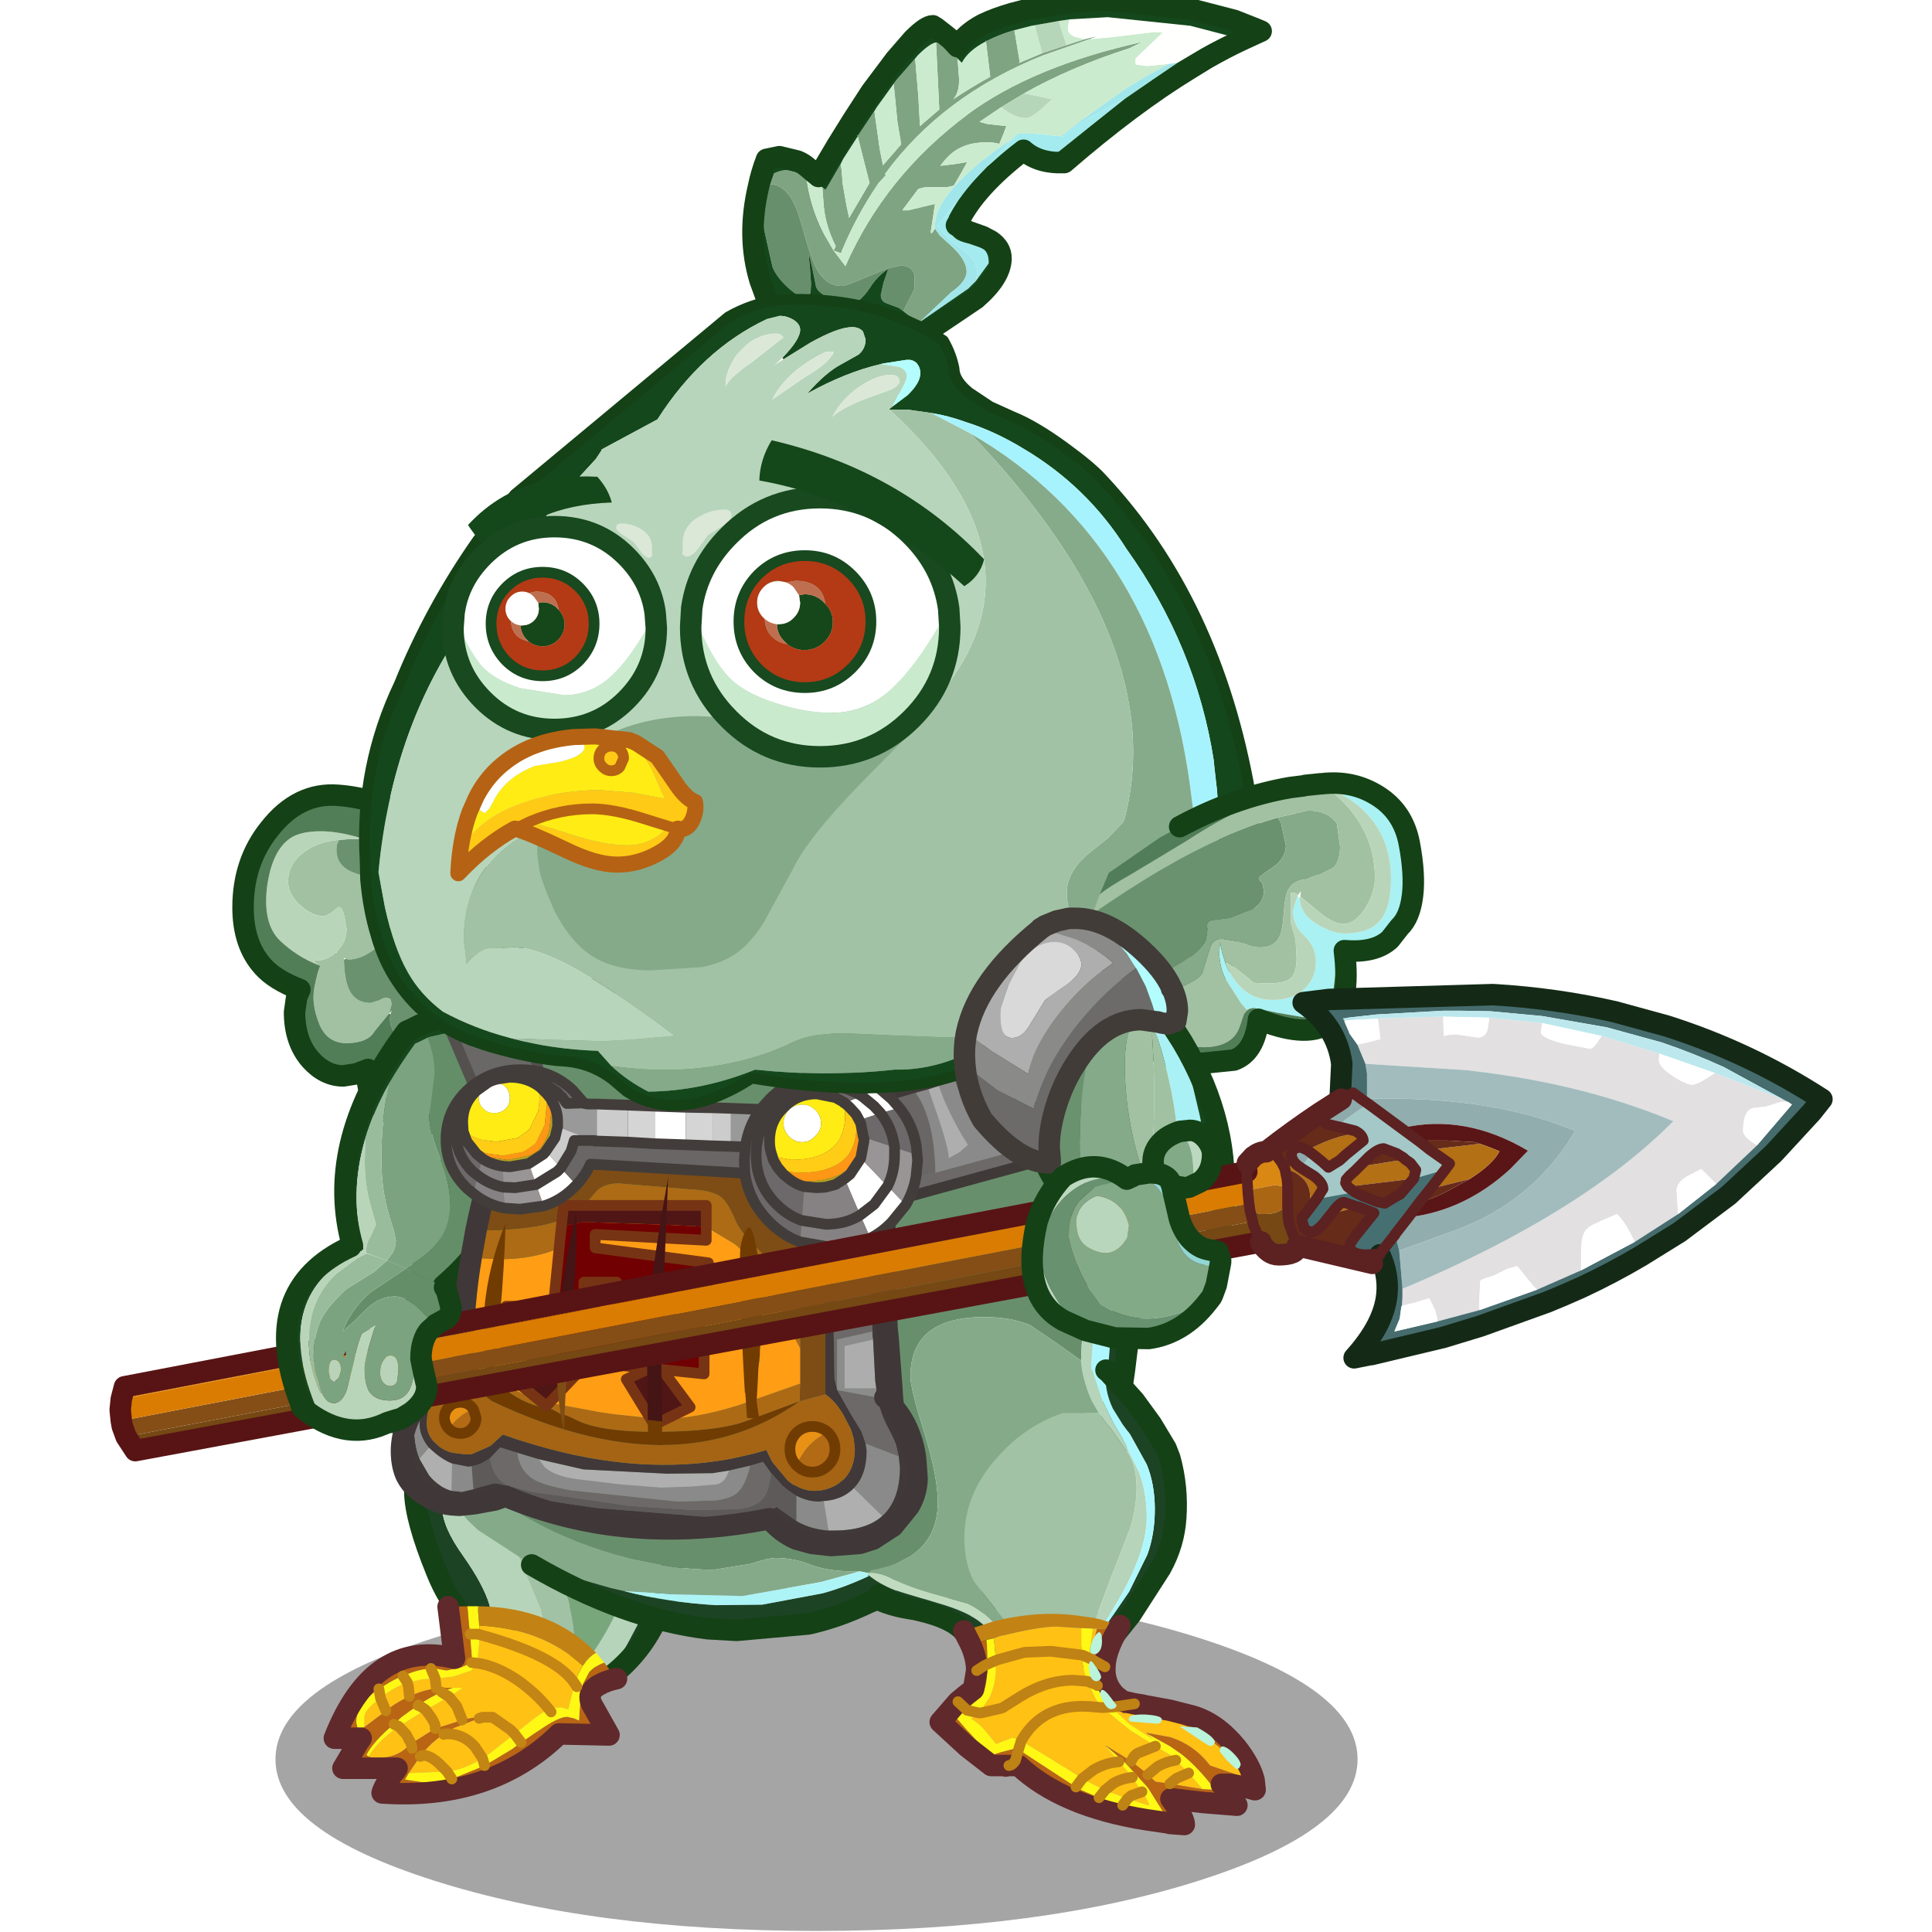 <svg xmlns:ffdec="https://www.free-decompiler.com/flash" xmlns:xlink="http://www.w3.org/1999/xlink" ffdec:objectType="frame" height="90" width="90" xmlns="http://www.w3.org/2000/svg"><use ffdec:characterId="27" height="90.5" transform="translate(0 -.5)" width="90" xlink:href="#a"/><defs><g id="a" transform="translate(0 .5)"><use ffdec:characterId="6" height="90" width="90" xlink:href="#b"/><use ffdec:characterId="26" height="128.65" transform="translate(3.975 -.492) scale(.703)" width="115.75" xlink:href="#c"/></g><g id="b"><use ffdec:characterId="4" height="90" width="90" xlink:href="#d"/><use ffdec:characterId="5" height="0" transform="matrix(.533 0 0 .533 6 0)" width="0" xlink:href="#sprite5"/></g><g id="d"><use ffdec:characterId="1" height="0" transform="matrix(.401 0 0 .401 0 6)" width="0" xlink:href="#sprite3"/><use ffdec:characterId="3" height="67.05" transform="scale(1.533 1.342)" width="58.7" xlink:href="#e"/></g><g id="c" transform="translate(1.6 .7)"><use ffdec:characterId="7" height="32" transform="translate(11 105.2) scale(.711)" width="100.85" xlink:href="#f"/><use ffdec:characterId="8" height="32.65" transform="translate(8.14 51.99) scale(.711)" width="28.05" xlink:href="#g"/><use ffdec:characterId="9" height="37.15" transform="translate(14.19 93.14) scale(.711)" width="33.75" xlink:href="#h"/><use ffdec:characterId="10" height="65.55" transform="translate(19.09 62.14) scale(.711)" width="69.95" xlink:href="#i"/><use ffdec:characterId="11" height="27.1" transform="translate(14.89 66.74) scale(.711)" width="17.8" xlink:href="#j"/><use ffdec:characterId="12" height="44.35" transform="translate(50.25 90.08) scale(.711)" width="37.1" xlink:href="#k"/><use ffdec:characterId="13" height="55.6" transform="translate(18.64 63.595) scale(.711)" width="65.45" xlink:href="#l"/><use ffdec:characterId="14" height="33.25" transform="translate(41.94 -.71) scale(.711)" width="49.35" xlink:href="#m"/><use ffdec:characterId="15" height="76.15" transform="translate(16.545 19.473) scale(.711)" width="84" xlink:href="#n"/><use ffdec:characterId="16" height="41.1" transform="translate(22.052 29.174) scale(.711)" width="50.5" xlink:href="#o"/><use ffdec:characterId="17" height="28.1" transform="translate(64.729 51.19) scale(.711)" width="31.5" xlink:href="#p"/><use ffdec:characterId="18" height="34" transform="translate(55.94 60.14) scale(.711)" width="26.2" xlink:href="#q"/><use ffdec:characterId="19" height="44.65" transform="translate(0 65.09) scale(.711)" width="160.6" xlink:href="#r"/><use ffdec:characterId="20" height="19.1" transform="translate(11.04 81.89) scale(.711)" width="17.3" xlink:href="#s"/><use ffdec:characterId="21" height="21.5" transform="translate(60.44 74.19) scale(.711)" width="19.55" xlink:href="#t"/></g><g id="g"><path d="M8.75 14.55q.9-.9.9-2.1l-.2-1.15q-.2-.9-.55-.9l-.55.45q-.5.4-.9.4-.95 0-2.05-.95-1.2-1.05-1.2-2.25 0-1.7 1.55-2.8 1.3-.95 3.2-1.1l-.2.45-.05.45q0 1.15.85 1.75.4.35 1.8.75 1.3.45 1.85.9.8.75.8 2.15 0 2.3-1.7 3.7-1.3 1-2.45 1l-.25-.05-.2-.1v.15q.05 2 .55 2.95.6 1.1 1.95 1.1l.8-.25q.4-.25.7-.25l.35.15.1.45-.2.75-.05.15L12.25 22q-.6 1.05-2.5 1.1-1.9.05-2.65-1.8t-.45-3.4q.3-1.55.55-2l-.1-.05q-.75-.45-.3-.45 1.05 0 1.85-.75l.05.05.05-.15" fill="#a1c1a2" fill-rule="evenodd" transform="translate(1 1)"/><path d="m13.6 20.35.05-.15.2-.75-.1-.45-.35-.15q-.3 0-.7.25l-.8.25q-1.35 0-1.95-1.1-.5-.95-.55-2.95l.2-.05.25.05q1.15 0 2.45-1 1.7-1.4 1.7-3.7 0-1.4-.8-2.15-.55-.45-1.85-.9-1.4-.4-1.8-.75-.85-.6-.85-1.75l.05-.45.2-.45.75-.05 1.5-.05q2.15.7 4.75 2.05 4.5 2.25 9 5.6l1.1 12.55-5 4.95q-1.6 1.45-4 1.45-1.45 0-2.6-.5l.15-1.1q.25-1.35.8-2.05l1.7-2.4-2.3-1.65q-1.35-1.3-1.05-2.55v-.05l.1-.3-.25.3" fill="#6b926f" fill-rule="evenodd" transform="translate(1 1)"/><path d="M8.95 4.15q-1.9.15-3.2 1.1-1.55 1.1-1.55 2.8 0 1.2 1.2 2.25 1.1.95 2.05.95.4 0 .9-.4l.55-.45q.35 0 .55.9l.2 1.15q0 1.2-.9 2.1l-.1.1q-.8.75-1.85.75-.45 0 .3.45-2-.75-3.65-2.3-1.65-1.6-1.2-5.1.5-3.55 2.4-4.6.95-.5 2.6-.5 1.7 0 3.95.7l-1.5.05-.75.05" fill="#b9d5b9" fill-rule="evenodd" transform="translate(1 1)"/><path d="m7.1 15.85.1.05q-.25.45-.55 2-.3 1.55.45 3.4.75 1.85 2.65 1.8 1.9-.05 2.5-1.1l1.35-1.65.15.05q-.3 1.25 1.05 2.55l2.3 1.65-1.7 2.4q-.55.7-.8 2.05l-.15 1.1-1.55-1q-1.6-1.45-1.25-3.6l-1.05.4-1.25.2q-1.7 0-3.05-1.5-1.5-1.7-1.5-4.45l.2-1.4.3-.7q-2.35-.9-3.45-2.15Q0 13.9 0 10.45q0-4.25 2.45-7.3Q5.15-.3 8.85 0q3.7.25 7.45 2.5 3.7 2.25 8.55 8.15l.1 1.05q-4.5-3.35-9-5.6-2.6-1.35-4.75-2.05-2.25-.7-3.95-.7-1.65 0-2.6.5-1.9 1.05-2.4 4.6-.45 3.5 1.2 5.1 1.65 1.55 3.65 2.3" fill="#527e57" fill-rule="evenodd" transform="translate(1 1)"/><path d="m25.95 12.7-.1-1.05Q21 5.75 17.3 3.5 13.55 1.25 9.85 1q-3.7-.3-6.4 3.15Q1 7.2 1 11.45q0 3.45 1.85 5.5 1.1 1.25 3.45 2.15l-.3.7-.2 1.4q0 2.75 1.5 4.45 1.35 1.5 3.05 1.5l1.25-.2 1.05-.4q-.35 2.15 1.25 3.6l1.55 1q1.15.5 2.6.5 2.4 0 4-1.45l5-4.95-1.1-12.55z" fill="none" stroke="#144115" stroke-linecap="round" stroke-linejoin="round" stroke-width="2"/></g><g id="h"><path d="m15.05 20.25-2.85-1.3q-1.7-2-2.7-4.55-1.95-4.8-2-7.3-.05-2.45.35-4.65L8.35 0l2.15.45-.4 4.15-.05 3.95Q10.1 10.35 12 13q1.9 2.7 2.45 4.55l.6 2.7M30.9 16.6q-1.55 5.2-5.85 8.15L23 23.8q2.4 1.05 4.45-2.85Q29.5 17 29.9 16.8l1-.2" fill="#1d4325" fill-rule="evenodd" transform="translate(1 1)"/><path d="m10.5.45 3.55.8q.05 3.4 1 6.5.6 2.05 2.1 5.3l2.1 5q.7 2.2.9 4.5l-5.1-2.3-.6-2.7Q13.9 15.7 12 13q-1.9-2.65-1.95-4.45l.05-3.95.4-4.15M29.4 4.7l2.05.45q.85 6.7-.55 11.45l-1 .2q-.4.2-2.45 4.15-2.05 3.9-4.45 2.85l-.25-.1.3-.35q1.6-1.85 3-4.65 3.35-6.65 3.35-13.1v-.9" fill="#b6d4b9" fill-rule="evenodd" transform="translate(1 1)"/><path d="m14.05 1.25 4.4 1v.55q0 4.3 2 10.15l1.35 4.25q.6 2.3.6 4.1l-.1 2.25-2.15-1q-.2-2.3-.9-4.5l-2.1-5q-1.5-3.25-2.1-5.3-.95-3.1-1-6.5" fill="#a1c2a4" fill-rule="evenodd" transform="translate(1 1)"/><path d="M18.45 2.25 29.4 4.7v.9q0 6.45-3.35 13.1-1.4 2.8-3 4.65l-.3.35-.45-.15.1-2.25q0-1.8-.6-4.1l-1.35-4.25q-2-5.85-2-10.15v-.55" fill="#78a77c" fill-rule="evenodd" transform="translate(1 1)"/><path d="m16.05 21.25-2.85-1.3q-1.7-2-2.7-4.55-1.95-4.8-2-7.3-.05-2.45.35-4.65L9.35 1l2.15.45 3.55.8 4.4 1L30.4 5.7l2.05.45q.85 6.7-.55 11.45-1.55 5.2-5.85 8.15L24 24.8l-.25-.1-.45-.15-2.15-1-5.1-2.3z" fill="none" stroke="#144115" stroke-linecap="round" stroke-linejoin="round" stroke-width="2"/><path d="M13.4 17.7q6.9.1 11 4.35-.65.35-1.25 1.2-3.75-3.45-9.65-3.75l-.1-1.25v-.55" fill="#c38214" fill-rule="evenodd" transform="translate(1 1)"/><path d="m25.15 22.95 1.15 1.5q-.95.2-1.55.55-1.3.65-.75 1.85l1.6 2.85-4.65-.1q-6.35 6.2-16.5 5.5.2-.7 1.15-2h.05l.2-.3H.8l1.45-2.45.25-.35H0q3.65-9.3 11.2-7.45l-.6-4.8 1.8-.05.15 1.75.1.85.2 2.45-.05.2-.95.45-1.4.3-.55-.1-.5-.1H9q-1.25.1-2.6.7-.8.3-1.65.85l-.6.35q-2.1 1.5-2.1 3.1l.1.5.3.05.35-.1.6-.45 1.4-1.05.3-.25q.95-.7 1.9-1.1 1.25-.6 2.5-.75l.55-.05h1.05l-.8.25-.3.15q-1 .45-2.15 1.2l-.05.05q-.75.5-1.55 1.1l-.7.65Q3.65 30.3 3 31.55l.2.15.35.1h.65q1.55 0 2.55-.95l.4-.35 1.9-1.2.35-.2 2.5-.8v-.05l3.2-.5-1.3.3-.3.1-2.35.9-.9.55-.05.05Q9 30.4 8 31.7l-1.05 1.55-.35.6 1 .15.95.15 2.4-.35L14 32.55l2.5-1.5.9-.65q1.45-1 2.15-1.45Q21 28 21.7 28l.65.15.45.2.1-1.55q0-1.1.25-1.8l.6-1.15q.55-.6 1.4-.9m-17.9 8-.1-.45.1.45" fill="#b96514" fill-rule="evenodd" transform="translate(1 1)"/><path d="m13.55 20.35-.05-.85q5.9.3 9.65 3.75l-.4.75-.35.9q-1.7-2.6-8.85-4.55 7.15 1.95 8.85 4.55l-.6 2.4-.4-.1q-.2-.15-1 0l-.4.1q-.8.35-2.25 1.55l-.95.75-.4-.4-1.65-1.15h-.95.95l1.65 1.15.4.4-2.3 1.8-.7.45q-1.6 1.05-3.25 1.25h-.05l-.45-.45q-1-1.05-1.75-1.05l-.2.05-.1.05.1-.05.2-.05q.75 0 1.75 1.05l.45.45-3.55.15L8 31.7q1-1.3 2.2-2.05l.05-.05.9-.55 2.35-.9.3-.1 1.3-.3-3.2.5-.5-1.25-.7-.85.7.85.5 1.25v.05l-2.5.8-.35.2-1.9 1.2-.4.35q-1 .95-2.55.95h-.65l-.35-.1Q4 30.3 6 28.9l.2-.1 2.3-1.45.45.6q.55.8.45 1.15.1-.35-.45-1.15l-.45-.6.85-.45q.75-.45 1.35-.75l1.2-.8-.05-.05h-1.8l-.55.05-.1-.9.1.9q-1.25.15-2.5.75-.95.4-1.9 1.1l-.3.25-.4-.95-.1-.25.1.25.4.95-1.4 1.05-.6.45v-.9q-.05-.65 1.5-1.8l.45-.35q1.05-.75 2.05-1.1l.1.4.1.9-.1-.9-.1-.4 1.5-.3 1.1-.05 1.7-.2 1.65-.55.5-.7q1.75.2 3.85 1.6 1.75 1.25 2.9 2.7-1.15-1.45-2.9-2.7-2.1-1.4-3.85-1.6l.1-.3.2-2.05v-.3M6 28.9l.7.75.45.85-.45-.85-.7-.75m4.25.7h.6q1.35.15 2.25 1.2l.7 1.05-.7-1.05q-.9-1.05-2.25-1.2h-.6" fill="#ffc114" fill-rule="evenodd" transform="translate(1 1)"/><path d="M12.4 17.7h1v.55l.1 1.25.05.85-.2-.05h-.7.7l.2.05v.3l-.2 2.05-.1.3-.5.7-1.65.55-1.7.2-.4-.95.4.95-1.1.05-1.5.3q-1 .35-2.05 1.1l-.45.35-.15-.85.15.85q-1.55 1.15-1.5 1.8v.9l-.35.1-.3-.05-.1-.5q0-1.6 2.1-3.1l.6-.35q.85-.55 1.65-.85l.4.6-.4-.6q1.35-.6 2.6-.7h.4l.5.1.55.1 1.4-.3.95-.45.45.05-.45-.05.05-.2-.2-2.45-.1-.85-.15-1.75m12 4.35.75.9q-.85.3-1.4.9l-.6 1.15q-.25.7-.25 1.8l-.1 1.55-.45-.2-.65-.15q-.7 0-2.15.95-.7.45-2.15 1.45l-.9.65-2.5 1.5-3.05 1.25-2.4.35L7.6 34l-1-.15.35-.6 3.55-.15h.05q1.65-.2 3.25-1.25l.7-.45 2.3-1.8.6.8-.6-.8.95-.75q1.45-1.2 2.25-1.55l.2.25-.2-.25.4-.1q.8-.15 1 0l.4.1.6-2.4.35-.9.4-.75q.6-.85 1.25-1.2M11.1 25.3h.75l.05.05-1.2.8q-.6.3-1.35.75l-.85.45-2.3 1.45-.2.1-.45-.2.45.2q-2 1.4-2.8 2.8l-.2-.15q.65-1.25 2.55-2.85l.7-.65q.8-.6 1.55-1.1l.05-.05.65.45-.65-.45Q9 26.15 10 25.7l.3-.15.8-.25m-1.1.4.7.45-.7-.45m.95 8.1-.45-.7.45.7m11.65-8.6-.2-.3.2.3M14 32.55l-.2-.7.2.7" fill="#fff814" fill-rule="evenodd" transform="translate(1 1)"/><path d="M27.3 25.45q-.95.2-1.55.55-1.3.65-.75 1.85l1.6 2.85-4.65-.1q-6.35 6.2-16.5 5.5.2-.7 1.15-2h.05l.15-.3h-5l1.45-2.45.25-.35H1q3.65-9.3 11.2-7.45l-.6-4.8M6.8 33.8h.05l-.2.3" fill="none" stroke="#60292b" stroke-linecap="round" stroke-linejoin="round" stroke-width="2"/><path d="M12.65 20.3h.7l.2.05q7.15 1.95 8.85 4.55l.2.3M9 23.5l.4.95.1.9M13.25 23l-.45-.05M4.15 25.4l.15.85.1.25.4.95m2-2.65-.4-.6m.6 1.9-.1-.9-.1-.4m3.9 1.35.7.85.5 1.25v.05m1.9-.25h.95l1.65 1.15.4.4.6.8m2.6-3.1q-1.15-1.45-2.9-2.7-2.1-1.4-3.85-1.6m-5.4 3.9-.05.05M5.55 28.7l.45.2.7.75.45.85.1.45m1.25-3.6-.65-.45m1.55 2.2q.1-.35-.45-1.15l-.45-.6m2.2-1.2-.7-.45m.2 3.95.05-.05h.6q1.35.15 2.25 1.2l.7 1.05.2.7m-.5-4.4.3-.1M8 31.7l.1-.05.2-.05q.75 0 1.75 1.05l.45.45.45.7M20 27.3l.2.25" fill="none" stroke="#c38514" stroke-linecap="round" stroke-linejoin="round" transform="translate(1 1)"/></g><g id="i"><path d="M.05 42.6q-.8-11.75 8.4-35.15Q23.4.25 37.5 0l4.95.15q8.6.9 16.9 4.5 4.55 2.25 5.9 5.2l.1.5.45 2.7.4 4.3q-1.15 4.25-2 8.6-1.3 6.2-1.5 12.45l-2.25-1.6-2.5-1.7q-1.75-.75-4.3-.75-6.85 0-6.85 5.55 0 1.15 1.3 5.25 1.25 4.1 1.25 6.45 0 3.35-2.55 5.05l-1.65.85-1.4.55-.45.25-1.2-.25h-.55q-2.45 0-4-.6-1.6-.65-3.3-.65-.7 0-2.35.55l-3.45.55q-3.65 0-8-1.1-4.9-1.25-9.15-3.6Q5.4 50 2 45.55.9 44.15.05 42.6" fill="#688f6c" fill-rule="evenodd" transform="translate(1 1)"/><path d="m47.85 61.6-.9-.05-.35-.05.2-.15-.7-.95q-.85-1.5-.95-2.9l1.65-.85q2.55-1.7 2.55-5.05 0-2.35-1.25-6.45-1.3-4.1-1.3-5.25 0-5.55 6.85-5.55 2.55 0 4.3.75l2.5 1.7 2.25 1.6.15 2.15q.35 4.1 1.35 8.05l-.05.2q-1.35 7.8-8 10.65-4.55 2-8.3 2.15M11.5 57.45l-5-3.25-1-.95-1.7-2.1q-1.2-1.5-2.25-3.55l-1.3-2.8-.2-2.2Q.9 44.15 2 45.55 5.4 50 11.3 53.2q4.25 2.35 9.15 3.6 4.35 1.1 8 1.1l3.45-.55q1.65-.55 2.35-.55 1.7 0 3.3.65 1.55.6 4 .6h.55l-3.65 1-7.3 1.3-6.05-.15-4.95-.3-1.3-.3-6.6-1.9-.75-.25" fill="#85aa8a" fill-rule="evenodd" transform="translate(1 1)"/><path d="m66.3 19.6.05.6v4.55l-1.05 13.4-.15 1.1-.7 4.9v.8l-.1-.4-.7-2.7V38.8l.3-3.95.85-4.3q.9-4.45 1.5-10.95" fill="#aff7ff" fill-rule="evenodd" transform="translate(1 1)"/><path d="M42.45.15Q51.9.85 60.9 4.8q4.55 2.25 5.9 5.2l.45 2.2.1 1q1.45 10.1-.6 26.05l-.7 4.9q.05 2.5-.35 4.65l-.7 2.8q-1.9 5.55-7.25 7.85-5.55 2.4-9.9 2.15 3.75-.15 8.3-2.15 6.65-2.85 8-10.65l.05-.2.2-1.75.05-1.9v-.8l.7-4.9.15-1.1 1.05-13.4V20.2l-.05-.6.05-.05v-.1h-.05l-.1-2.1-.4-4.3-.45-2.7-.1-.5q-1.35-2.95-5.9-5.2-8.3-3.6-16.9-4.5M46.6 61.5q-1.55-.25-3-.9l-.5.3-.15.05q-2.8 1.35-5.65 2l-6.7.6-2.65-.15q-7.85-.95-16.45-5.95l.75.25 6.6 1.9 1.3.3q4.1 1.05 8.55 1.3l4.3-.05 5.6-1.05q2.2-.6 4.7-1.8l.45-.25 1.4-.55q.1 1.4.95 2.9l.7.95-.2.15" fill="#1d4325" fill-rule="evenodd" transform="translate(1 1)"/><path d="m42.1 58.05 1.2.25q-2.5 1.2-4.7 1.8L33 61.15l-4.3.05q-4.45-.25-8.55-1.3l4.95.3 6.05.15 7.3-1.3 3.65-1" fill="#adf4f6" fill-rule="evenodd" transform="translate(1 1)"/><path d="M62.7 38.4q.2-6.25 1.5-12.45.85-4.35 2-8.6l.1 2.1h.05v.1l-.05.05q-.6 6.5-1.5 10.95l-.85 4.3-.3 3.95v3.05l.7 2.7.1.4-.05 1.9-.2 1.75q-1-3.95-1.35-8.05l-.15-2.15" fill="#b6d4b9" fill-rule="evenodd" transform="translate(1 1)"/><path d="M1.05 43.6q-.8-11.75 8.4-35.15Q24.4 1.25 38.5 1l4.95.15q9.45.7 18.45 4.65 4.55 2.25 5.9 5.2l.45 2.2.1 1q1.45 10.1-.6 26.05l-.7 4.9q.05 2.5-.35 4.65l-.7 2.8q-1.9 5.55-7.25 7.85-5.55 2.4-9.9 2.15l-.9-.05-.35-.05q-1.55-.25-3-.9l-.5.3-.15.05q-2.8 1.35-5.65 2l-6.7.6-2.65-.15q-7.85-.95-16.45-5.95M2.55 48.6l-1.3-2.8-.2-2.2" fill="none" stroke="#144115" stroke-linecap="round" stroke-linejoin="round" stroke-width="2"/></g><g id="j"><path d="M4.15 6.05q-1.5 2.65-2.25 5.2-1.55 5.25-.15 10.3l-.3.15-.95-.4.2-.1Q-1.9 11.9 5.2 2l.55-.75.45-.2.8-.4q4.85-2.05 6.75 2.55l.05.15q5.6 12.8-4.6 21.6l.05.15-.75-.35q9.65-8.45 4.35-20.7l-.6-1.2q-.75-1.2-1.8-1.65l-2.65.6-.1.05-.7.35-.45.2Q5.2 4.25 4.15 6.05" fill="#16471d" fill-rule="evenodd" transform="translate(1 1)"/><path d="m1.9 11.25-.05 2.25q0 1.95.5 3.8l.55 1.95-.5 1.1q-.4.55-.45 1.55l-.5-.2.3-.15q-1.4-5.05.15-10.3" fill="#b9d5b9" fill-rule="evenodd" transform="translate(1 1)"/><path d="m7.7 1.85.1-.05 2.65-.6q1.05.45 1.8 1.65l.6 1.2q5.3 12.25-4.35 20.7l-2.85-1.4q2.05-1.25 2.9-2.3 1.25-1.5 1.25-3.8 0-1.9-1-4.35-.95-2.45-.95-3.75l.25-1.9.25-2.05q0-1.6-.55-3.05l-.1-.3" fill="#648e68" fill-rule="evenodd" transform="translate(1 1)"/><path d="M3.9 22.6q.85-.9.85-1.85l-.2-.95-.45-1.45q-.7-2.35-.7-5.2 0-4 .75-7.1 1.05-1.8 2.4-3.65L7 2.2l.7-.35.1.3q.55 1.45.55 3.05L8.1 7.25l-.25 1.9q0 1.3.95 3.75 1 2.45 1 4.35 0 2.3-1.25 3.8-.85 1.05-2.9 2.3l-1.35-.6-.4-.15" fill="#7ba380" fill-rule="evenodd" transform="translate(1 1)"/><path d="M1.95 21.9q.05-1 .45-1.55l.5-1.1-.55-1.95q-.5-1.85-.5-3.8l.05-2.25q.75-2.55 2.25-5.2-.75 3.1-.75 7.1 0 2.85.7 5.2l.45 1.45.2.95q0 .95-.85 1.85l-1.95-.7" fill="#99bc9c" fill-rule="evenodd" transform="translate(1 1)"/><path d="m10.25 26.1-.05-.15q10.2-8.8 4.6-21.6l-.05-.15Q12.85-.4 8 1.65l-.8.4-.45.2L6.2 3q-7.1 9.9-4.5 19.2l-.2.1" fill="none" stroke="#144115" stroke-linecap="round" stroke-linejoin="round" stroke-width="2"/></g><g id="k"><path d="m20.5 26.55.8-1 .25-.3.3-.4 2.5-3.65 1.7-3.45q.7-1.9.7-4.25 0-2.3-.75-4.15l-1.55-2.8-.7-.95-.9-1.45q-.7-1.45-.7-3l.05-.4v-.2l.25.2 2.4 2.65 1.6 2.2 1.35 2.25.35.9q.75 2.7.55 5.55-.15 2.45-1.4 4.7l-2.8 4.35-1.2 1.5-2.1 2.45h-1.1l.1-.3.05-.2.25-.25M1 21.5l-.1-.05-.05-.05L0 19.6q1 .85 2.5 1.45l4.65 1.4q2.7.85 3.8 2 1.1 1.1 1.3 2.85H10.2q-.2-1.15-1.25-2.4-1.1-1.25-4.15-1.95Q2.25 22.4 1 21.5" fill="#1d4325" fill-rule="evenodd" transform="translate(0 .45)"/><path d="M19.95.45q.35 1.75.95 3l.65 1.1h-3.4q-3.5 1.2-6.1 4.15Q9 12.1 9 16.2q0 2.4.9 4.05l2 2.55q1.45 1.7 2.15 3.3l.45 1.2h-.9q-.85-2.2-2-3.35-1.1-1.1-2.3-1.65l-3.4-.95q-2.1-.6-3.6-1.35-1.2-.65-2.25-.55l.25-.25q4.7-.8 6.75-4.3l.1-.25L8 12.5Q10.75 4.3 19.9 0l.05.45" fill="#85aa8a" fill-rule="evenodd" transform="translate(0 .45)"/><path d="m20.25 26.8-.05.2-.1.3h-5.6l-.45-1.2q-.7-1.6-2.15-3.3l-2-2.55Q9 18.6 9 16.2q0-4.1 3.05-7.5 2.6-2.95 6.1-4.15h3.4l.75 1.05.25.25 1.8 2.55q.75 1.3.7 3.45-.1 2.2-.8 3.95l-1.75 4.5-1.7 4.55-.05.2-.5 1.75" fill="#a1c2a4" fill-rule="evenodd" transform="translate(0 .45)"/><path d="m20.5 26.55-.25.25.5-1.75.05-.2 1.7-4.55 1.75-4.5q.7-1.75.8-3.95.05-2.15-.7-3.45l-1.8-2.55-.25-.25-.75-1.05-.65-1.1q-.6-1.25-.95-3l1 .1V.6l.95 2.85 1.05 2.15.75 1.25 1.6 3.25q.7 1.9.7 4.2 0 3.5-3.35 8.85l-1.1 1.7-.25.4-.8 1.3" fill="#b6d4b9" fill-rule="evenodd" transform="translate(0 .45)"/><path d="M.05 19.45q1.05-.1 2.25.55 1.5.75 3.6 1.35l3.4.95q1.2.55 2.3 1.65 1.15 1.15 2 3.35h-1.35q-.2-1.75-1.3-2.85-1.1-1.15-3.8-2l-4.65-1.4Q1 20.45 0 19.6l.05-.15" fill="#c0dbbf" fill-rule="evenodd" transform="translate(0 .45)"/><path d="m22.2.75-.05.4q0 1.55.7 3l.9 1.45.7.95L26 9.35q.75 1.85.75 4.15 0 2.35-.7 4.25l-1.7 3.45-2.5 3.65-.3.4-.25.3-.8 1 .8-1.3.25-.4 1.1-1.7Q26 17.8 26 14.3q0-2.3-.7-4.2l-1.6-3.25-.75-1.25-1.05-2.15L20.95.6V.55l1.25.2" fill="#aff7ff" fill-rule="evenodd" transform="translate(0 .45)"/><path d="M20.1 27.75h1.1l2.1-2.45 1.2-1.5 2.8-4.35q1.25-2.25 1.4-4.7.2-2.85-.55-5.55l-.35-.9-1.35-2.25-1.6-2.2-2.4-2.65-.25-.2m-8.6 26.75h6.5m-7.85 0h1.35m-1.35 0H10.2q-.2-1.15-1.25-2.4-1.1-1.25-4.15-1.95-2.55-.55-3.8-1.45" fill="none" stroke="#144115" stroke-linecap="round" stroke-linejoin="round" stroke-width="2"/><path d="m11.75 25.55.55-.2q3.65-.9 5.3-.9l2.3.15v2.5l-2.85-.35-2.45.1-2.35.65-.3.1.3-.1 2.35-.65 2.45-.1 2.85.35q.15 1.35.55 2.45l.8 1.65.6.8-.65-.05q-4.8-.55-6.9 3.15 2.1-3.7 6.9-3.15l.65.05 2.65 2.15 1.45.9.85.55 1.35.8.25.15.3.35 1.2 1.2 1.3 1.5-1.85-.3-1.2-.2-1.35-.2-.7-.65-.15-.15-1.4-1.1-2.35-1.45h-.05l1.25 1.5.1.1 1.05 1.2.1.15q-.95.1-1.75.55l-.8.65.8-.65q.8-.45 1.75-.55l.9 1.35.4.6.3.65-.3-.05-1.75-.55.35-.3 1-.35-1 .35-.35.3-2.1-.8-1.6-.8-.25-.15-.25-.15 1.05-.8q1.1-.65 2.35-.75-1.25.1-2.35.75l-1.05.8-3.15-1.95-2.55-1.55-.8-.3-1.55.6-.8-1q-.85-1.05-1.55-1.35l.75-.55h.2l-.1-.1.9-1.35q.6-1.25.6-2.95v-.5l-.2-2.05m9.2-.9h.4l-.05.2q-.4 1.35-.45 2.65l-.1-.05-.05-.8.25-2m-.2 2.8.1.05v.05l.1.95-.2-1.05m1.45 3.85.3.35.35.3h-.15.15l1 .6.2-.05 1.9.25.65.1 1.55.3q.95.25 1.65.65l1.9 1.05 1.95 1.55 1.75 2.2-3.5-1.2q-1.5-1.95-3.75-2.65l-2.2-.4.2.15.45.45-.65-.4-1.55-1-1.7-1.6-.5-.65m2.35 5.7q.25-.55.6-.75l1.65-.65-1.65.65q-.35.2-.6.75m1.55 1.25.9-.75q.8-.45 1.7-.6-.9.15-1.7.6l-.9.75m2.05.85.6-.5 1.15-.5-1.15.5-.6.5m-7.7-9.55-1.3-.1q-2.45 0-4.9 1.5l-1.75 1.1-1.95.45 1.95-.45 1.75-1.1q2.45-1.5 4.9-1.5l1.3.1" fill="#ffc114" fill-rule="evenodd" transform="translate(0 .45)"/><path d="m23.5 24.35-.2.4-1.95-.1h-.4L20 24.6h-.1l-2.3-.15q-1.65 0-5.3.9l-.55.2-.7.15q-.85.25-1.45.45l-.35-.7-.3-.6.3-.1 1.45-.45.9-.3q4.45-1.15 8.45-.5l1.05.15.65.15 1.75.55" fill="#c38214" fill-rule="evenodd" transform="translate(0 .45)"/><path d="M9.6 26.15q.6-.2 1.45-.45l.05.4.05 1.85v.2q0 2.25-.7 2.95l-.85.7-.35.3-.1.05-.9.8 1 1.15 2.2 2.35.95-.3 1.35-.35.05-.05.25.15 5.35 3.5.15.1.4.2 1.6.7 2.2.7 2.2.45.5.05 1.05.1-1.35-2.15-.2-.25-2.05-2.25-1.75-1.5h.05L24.55 37l1.4 1.1.15.15.7.65 1.35.2 1.2.2 1.85.3h.15l1 .05q-1.5-2-3.05-3.25l-1-.7-.15-.1-2-1.1-.2-.15 2.2.4q2.25.7 3.75 2.65l3.5 1.2-1.75-2.2-1.95-1.55-1.9-1.05q-.7-.4-1.65-.65l-1.55-.3-.65-.1-1.9-.25-.2.05-1-.6-.35-.3-.3-.35-.9-1.35h.1l-.05-.05-.1-.05-.3-1.35-.1-.95v-.05q.05-1.3.45-2.65l.05-.2 1.95.1q-1.15 1.95-1.2 3.45-.1 1.55.95 2.65l.7.55 1.1.25.65.1.45.1 2.2.4 2.15.55q2.2.65 4.05 2.9 1.3 1.65 1.65 3.05l.1.9h-.05l-.9-.25-1.4-.25h-.8l.8.8.65 1.15-3.1-.25-3.05-.35.35.5q.9 1.4.9 1.9l-1.35-.1-.15-.05-2.05-.3q-7.85-1.25-11.9-5.05H11.5l-2.25-1.75-2.5-2.3 1.65-1.9.85-.7.6-.45.3-1.75q0-1.15-.55-2.4m12.5 2.05-1.25-.7 1.25.7m2.75 3.45-2 .3 2-.3m-11.7 5.75q.3 0 .6-.45l.3-1.05-.3 1.05q-.3.45-.6.45m-3-8.85.7-.45.3-.15-.3.15-.7.45m-1.75 2.9.75.7-.75-.7" fill="#b96514" fill-rule="evenodd" transform="translate(0 .45)"/><path d="m11.05 25.7.7-.15.2 2.05v.5q0 1.7-.6 2.95l-.9 1.35-.1.1-.75.55q.7.3 1.55 1.35l.8 1 1.55-.6.8.3 2.55 1.55L20 38.6l.25.15.25.15 1.6.8 2.1.8 1.75.55.3.05-.3-.65-.4-.6-.9-1.35-.1-.15-1.05-1.2-.1-.1-1.25-1.5 1.75 1.5 2.05 2.25.2.25 1.35 2.15-1.05-.1-.5-.05-2.2-.45-2.2-.7-1.6-.7-.4-.2-.15-.1-5.35-3.5-.25-.15-.05.05-1.35.35-.95.3-2.2-2.35-1-1.15.9-.8.1-.05.35-.3.85-.7q.7-.7.7-2.95v-.2l-.05-1.85-.05-.4m8.85-1.1h.1l.95.05-.25 2 .05.8.2 1.05.3 1.35.05.1.9 1.35.5.65-.85.05.85-.05 1.7 1.6 1.55 1 .65.4-.45-.45 2 1.1.15.1 1 .7q1.55 1.25 3.05 3.25l-1-.05h-.15l-1.3-1.5-1.2-1.2-.3-.35-.25-.15-1.35-.8-.85-.55-1.45-.9L21.85 32l-.6-.8-.8-1.65.8.3-.8-.3q-.4-1.1-.55-2.45v-2.5m1.65 15.8.55-.7-.55.7m2.2.7.45-.6-.45.6m-3-13.65-.65-.3-.2-.05.2.05.65.3m-8.8.15-.8.35.8-.35m-1.6 4.9-1.1-.25-.1-.1.1.1 1.1.25m9.05 6.9.6-.8-.6.8m-5.1-4.3-.25.8.25-.8" fill="#fff814" fill-rule="evenodd" transform="translate(0 .45)"/><path d="m23.3 25.2.2-.4m-14.55.5.3.6.35.7q.55 1.25.55 2.4l-.3 1.75-.6.45-.85.7-1.65 1.9 2.5 2.3 2.25 1.75h1.6l-.25.05-.1-.05M23.3 25.2q-1.15 1.95-1.2 3.45-.1 1.55.95 2.65l.7.55 1.1.25.65.1.45.1 2.2.4 2.15.55q2.2.65 4.05 2.9 1.3 1.65 1.65 3.05l.1.9h-.05l-.9-.25-1.4-.25h-.8l.8.8.65 1.15-3.1-.25-3.05-.35.35.5q.9 1.4.9 1.9l-1.35-.1-.15-.05-2.05-.3q-7.85-1.25-11.9-5.05h-.95" fill="none" stroke="#60292b" stroke-linecap="round" stroke-linejoin="round" stroke-width="2"/><path d="m20.85 27.5 1.25.7m-1.25-.7-.1-.05-.65-.3-.2-.05-2.85-.35-2.45.1-2.35.65-.3.1-.8.35-.3.15-.7.45m11.1 1.3.1.05.05.05m1.45 2 2-.3m-3.6-1.8-.8-.3-1.3-.1q-2.45 0-4.9 1.5l-1.75 1.1-1.95.45h-.2l-1.1-.25-.1-.1-.75-.7m13.45.55.85-.05h.15m-8.8 3.95-.3 1.05q-.3.45-.6.45m1.15-2.3q2.1-3.7 6.9-3.15l.65.05m3.7 7.85-1 .35-.35.3-.45.6m-1.65-1.4-.55.7m8.35-2.3-1.15.5-.6.5m.55-2.2q-.9.15-1.7.6l-.9.75m.7-2.65-1.65.65q-.35.2-.6.75m-1.15.05q-1.25.1-2.35.75l-1.05.8-.6.8m2.7.3.8-.65q.8-.45 1.75-.55m-10.6-2.6.25-.8" fill="none" stroke="#bf8214" stroke-linecap="round" stroke-linejoin="round" transform="translate(0 .45)"/><path d="m20.8 26.2.2-.6q.65-1.1.8-.25.1.85-.15 1.3-.35.55-.8.3-.25-.15-.05-.75m.55 3.35q-.45 0-.65-.6l-.1-.65q0-1.1.55-.25.6.8.6 1.15l-.15.25-.25.1m1.05 1.2.8 1.05-.15.25-.35.1q-.4 0-.75-.7l-.3-.6q0-.95.75-.1m2.05 2.55-.15-.2.05-.1q0-.4 1.55-.35 1.5.1 1.5.45 0 .4-.5.4l-2.45-.2m7.5 2.3q-.15 0-1.55-.95l-1.35-.9 1.65.1q1.65.9 1.65 1.4l-.15.25-.25.1m1.85.4q.95.85.95 1.35l-.15.3-.25.1-.9-.85-.65-.8q0-.9 1-.1" fill="#b9f4db" fill-rule="evenodd" transform="translate(0 .45)"/></g><g id="l"><path d="m43.9 15.3.05 1.8-.05 4.6-.05 2.15-.1 2.25v2.45q0 3.1.15 5.6l-3.3.75v4.7l-.25-1.05-.1-5.7.1-3.85.15-2.2-.1-1.65-.05-1.5.2-8.7 3.35.35m.45 25q.3 1.55 1.05 2.9l.4.8.3.7.25 1.1-3.1-1.2-.4-1.15-.95-1.55-1.3-2.3 3.75.7M1.2 42.05H.8l.5-.85.8-1L4 38.5l-1.55 1.95q-.55.75-.7 1.6H1.2m7.05 3.9.95-1 1.6.5q.2 1.6 1.4 2.4.85.6 3.6 1.1L25.75 50l3.45-.1q1.3-.15 1.95-.6.65-.5 1.05-1.65l.3-1 1.2-.35.75 1.05-.15.9q-.25 1.25-.9 1.75-.6.55-2.05.7l-4 .1-6.15-.4-6.15-.9-2.9-.4-2.25-.6q-1.35-.65-1.65-2.55" fill="#6d6968" fill-rule="evenodd" transform="translate(1 .5)"/><path d="M43.9 34.15v.4l.05.35-2.65.6v3.95h2.95l.1.85-3.75-.7v-4.7l3.3-.75" fill="#8c8c8c" fill-rule="evenodd" transform="translate(1 .5)"/><path d="m43.95 34.9.2 3.85.1.7H41.3V35.5l2.65-.6" fill="#adadad" fill-rule="evenodd" transform="translate(1 .5)"/><path d="m46.35 45.8.1 1.05q0 3-1.65 4.5l-2.65-2.6q1.2-1.2 1.2-3.5l-.1-.65 3.1 1.2m-6.55 6.9q-1.5-.1-2.75-.75l-.25-.15v-2.35q1.05.55 2.1.55l.45-.05.45 2.75M6.7 48.85l-1.05.25-1-.1.05-2.55 1.55.3.3-.05.15 2.15M1.65 46q-.5-1.25-.5-3l.05-.95h.55l-.05.75q0 1.1.85 2.15L1.65 46m9.15-.55 2 .6.55.75q.85.8 2.9 1.1l4.15.5 3.8.3 2.85-.1 2.35-.2q.75-.2 1.05-1.1l.1-.2 1.95-.45-.3 1q-.4 1.15-1.05 1.65-.65.45-1.95.6l-3.45.1-9.95-1.05q-2.75-.5-3.6-1.1-1.2-.8-1.4-2.4" fill="#8a8a8a" fill-rule="evenodd" transform="translate(1 .5)"/><path d="M44.8 51.35q-1.5 1.35-4.5 1.35h-.5l-.45-2.75q1.6-.1 2.65-1.05l.15-.15 2.65 2.6M4.65 49q-1.2-.35-2.1-1.45L1.65 46l.9-1.05.6.55q.8.65 1.55.95L4.65 49m8.15-2.95 4.15.95 7.8.4 4.25-.05 1.55-.25-.1.2q-.3.9-1.05 1.1l-2.35.2-2.85.1-3.8-.3-4.15-.5q-2.05-.3-2.9-1.1l-.55-.75" fill="#afafaf" fill-rule="evenodd" transform="translate(1 .5)"/><path d="m36.8 51.8-1.85-1.3q-.75.5-1.9.8l-3.65.2-11.2-.9-2.4-.35-2.55-.4-2.05-.8q-1.85-.75-2.55-.75l-1.55.4-.4.15-.15-2.15q.7-.1 1.4-.55l.3-.2q.3 1.9 1.65 2.55l2.25.6 2.9.4 6.15.9 6.15.4 4-.1q1.45-.15 2.05-.7.65-.5.9-1.75l.15-.9 1.1 1.2q.65.55 1.25.9v2.35" fill="#5e5a59" fill-rule="evenodd" transform="translate(1 .5)"/><path d="m43.9 15.3 1.4.15q-.5 9.85-.05 18.4l.1.95.35 4.65.05.85h-.15l.2.5.05.4q1 1.15 1.5 2.55.5 1.3.6 2.65l.1 1.5q-.05 1.4-.75 2.55l-1.5 1.85-1.85 1.2-1.25.4-2.65.2-1.8-.2-1.45-.4q-1.45-.65-2.5-1.9-13.4 2.65-24.6-2.1l-1 .35-1.9.35-1.4.15-.75-.05q-1.45-.15-2.9-1.2-.9-.65-1.35-1.6-.45-1.05-.4-2.5.1-1.6.8-2.95h.4l-.05.95q0 1.75.5 3l.9 1.55q.9 1.1 2.1 1.45l1 .1 1.05-.25.4-.15 1.55-.4q.7 0 2.55.75l2.05.8 2.55.4 2.4.35 11.2.9 3.65-.2q1.15-.3 1.9-.8l1.85 1.3.25.15q1.25.65 2.75.75h.5q3 0 4.5-1.35 1.65-1.5 1.65-4.5l-.1-1.05-.25-1.1-.3-.7-.4-.8q-.75-1.35-1.05-2.9l-.1-.85-.1-.7-.2-3.85-.05-.35v-.4q-.15-2.5-.15-5.6V26.1l.1-2.25.05-2.15.05-4.6-.05-1.8m1.15 25q.35-.15.55 0-.2-.15-.55 0M39.5 40V17.45q-15.45-1.9-30.4-.9l.8-2.4q15.65-.65 30.65.8l-.2 8.7.05 1.5.1 1.65-.15 2.2-.1 3.85.1 5.7.25 1.05 1.3 2.3.95 1.55.4 1.15.1.65q0 2.3-1.2 3.5l-.15.15q-1.05.95-2.65 1.05l-.45.05q-1.05 0-2.1-.55-.6-.35-1.25-.9l-1.1-1.2-.75-1.05-1.2.35-1.95.45-1.55.25-4.25.05-7.8-.4-4.15-.95-2-.6-1.6-.5-.95 1-.3.2q-.7.45-1.4.55l-.3.05-1.55-.3q-.75-.3-1.55-.95l-.6-.55Q1.7 43.9 1.7 42.8l.05-.75q.15-.85.7-1.6L4 38.5l.15-.1q.85-.55 1.65-.75-1.5 1.15-2.45 2.3-.8 1-.95 2.1l-.05.6q0 1.05.65 1.75l.55.5q.55.4 1.2.55l1.2.15h.55l1.7-.75.15-.1 1.1-1 1.3.45 1.8.55Q22.3 47.6 30.75 46l2-.45L34 45.2l.55 1.1L36 48.05l.4.3.05.05.15.05.2.1q.8.45 1.7.45l.65-.05q1.1-.2 1.85-.85l.25-.2q1-1.05 1-2.8l-.1-.95-.25-.85-.7-1.35q-.75-1.3-1.7-1.95" fill="#413839" fill-rule="evenodd" transform="translate(1 .5)"/><path d="m37.1 40.65 2.4-.65q.95.65 1.7 1.95l.7 1.35.25.85.1.95q0 1.75-1 2.8l-.25.2q-.75.65-1.85.85l-.65.05q-.9 0-1.7-.45l-.2-.1-.15-.05-.05-.05-.4-.3-1.45-1.75-.55-1.1-1.25.35-2 .45q-8.45 1.6-18.2-1.25l-1.8-.55-1.3-.45-1.1 1-.15.1-1.7.75h-.55l-1.2-.15q-.65-.15-1.2-.55L3 44.4q-.65-.7-.65-1.75l.05-.6q.15-1.1.95-2.1.95-1.15 2.45-2.3.4 1.05 1.4 2l1.1.9.15.1q17.2 8.15 28.65 0m-30.4.75-.2-.25q-.4-.4-1-.4-.65 0-1.05.4Q4 41.6 4 42.2q0 .55.4 1l.05.05q.4.4 1.05.4.6 0 1-.4.45-.45.45-1.05l-.25-.8m30.05 5.15.05.05q.6.65 1.5.65.85 0 1.5-.65.6-.6.6-1.5 0-.85-.6-1.5l-.05-.05Q39.1 43 38.3 43q-.9 0-1.5.6-.6.65-.6 1.5t.55 1.45" fill="#a46414" fill-rule="evenodd" transform="translate(1 .5)"/><path d="M37.15 35.7v-2.6q0-2.45-2.55-5.2l-2-2.05q-1.1-1.15-1.45-2-.75-1.75-1.4-2.25-.8-.6-2.9-.7l-6.6-.55q-1.3 0-2 .65l-1.3 1.5q-2.2 2.2-8.95 2.2H6.95q.8-3.95 2.15-8.15 14.95-1 30.4.9V40l-2.4.65.05-1.65v-3.3" fill="#7e4d15" fill-rule="evenodd" transform="translate(1 .5)"/><path d="m37.15 39-.05 1.65-4.85 1.8q-2.55 1-8.2 1.05-5.6.05-7.85-1.15-.9-.45-1.45-.55-1.05-.65-1.35-.5-2.2-.45-4.2-2.1l.35-.1q1.8.95 3.5 1.55l5.35 1 1.35.2 4.3.45q3.3 0 7.4-1.3l5.7-2" fill="#ad6a14" fill-rule="evenodd" transform="translate(1 .5)"/><path d="M6.5 27.2q4.85.7 8.5-.95l.2-.05q.85-.3 1.45-.95l1-1.25q1.1-1.45 2.95-1.45 1.8 0 6.15 1.2.95.25 2.15.95l2 1.2q.75.45 1.4 1.6l.85 1.55 1.1 1.35q.65.7.8 1.35l2.1 3.95V39l-5.7 2q-4.1 1.3-7.4 1.3l-4.3-.45-1.35-.2-5.35-1q-1.7-.6-3.5-1.55l-.35.1-2.1-1.55-1.35-1.35v-.5q0-4.15.75-8.6" fill="#ff9d14" fill-rule="evenodd" transform="translate(1 .5)"/><path d="M6.95 24.7H8q6.75 0 8.95-2.2l1.3-1.5q.7-.65 2-.65l6.6.55q2.1.1 2.9.7.65.5 1.4 2.25.35.85 1.45 2l2 2.05q2.55 2.75 2.55 5.2v2.6l-2.1-3.95q-.15-.65-.8-1.35l-1.1-1.35-.85-1.55q-.65-1.15-1.4-1.6l-2-1.2q-1.2-.7-2.15-.95-4.35-1.2-6.15-1.2-1.85 0-2.95 1.45l-1 1.25q-.6.65-1.45.95l-.2.05q-3.65 1.65-8.5.95l.45-2.5" fill="#ac6b14" fill-rule="evenodd" transform="translate(1 .5)"/><path d="m6.7 41.4.25.8q0 .6-.45 1.05-.4.4-1 .4-.65 0-1.05-.4l-.05-.05q.25-.35.65-.75.8-.8 1.65-1.05m33.05 2.15.05.05q.6.65.6 1.5 0 .9-.6 1.5-.65.65-1.5.65-.9 0-1.5-.65l-.05-.05.8-1.25q.95-1.25 2.2-1.75" fill="#b36a14" fill-rule="evenodd" transform="translate(1 .5)"/><path d="M4.4 43.2q-.4-.45-.4-1 0-.6.45-1.05.4-.4 1.05-.4.6 0 1 .4l.2.25q-.85.25-1.65 1.05-.4.4-.65.75m32.35 3.35q-.55-.6-.55-1.45t.6-1.5q.6-.6 1.5-.6.8 0 1.45.55-1.25.5-2.2 1.75l-.8 1.25" fill="#e99114" fill-rule="evenodd" transform="translate(1 .5)"/><path d="M9.2 39.2q2 1.65 4.2 2.1.3-.15 1.35.5.55.1 1.45.55 2.25 1.2 7.85 1.15 5.65-.05 8.2-1.05l4.85-1.8q-11.45 8.15-28.65 0l-.15-.1-1.1-.9q-1-.95-1.4-2l-.05-1.35 1.35 1.35 2.1 1.55" fill="#703c02" fill-rule="evenodd" transform="translate(1 .5)"/><path d="m46.75 40.8-.05-.85-.35-4.65-.1-.95q-.45-8.55.05-18.4l-1.4-.15-3.35-.35q-15-1.45-30.65-.8l-.8 2.4q-1.35 4.2-2.15 8.15l-.45 2.5q-.75 4.45-.75 8.6v.5l.05 1.35q-.8.2-1.65.75M1.8 42.55Q1.1 43.9 1 45.5q-.05 1.45.4 2.5.45.95 1.35 1.6 1.45 1.05 2.9 1.2l.75.05 1.4-.15 1.9-.35 1-.35q11.2 4.75 24.6 2.1 1.05 1.25 2.5 1.9l1.45.4 1.8.2 2.65-.2 1.25-.4 1.85-1.2 1.5-1.85q.7-1.15.75-2.55l-.1-1.5q-.1-1.35-.6-2.65-.5-1.4-1.5-2.55l-.05-.4-.2-.5q-.2-.15-.55 0m.7 0 .05.5M5 39l-1.9 1.7-.8 1-.5.85" fill="none" stroke="#403738" stroke-linecap="round" stroke-linejoin="round" stroke-width="2"/><path d="M4.4 43.2q-.4-.45-.4-1 0-.6.45-1.05.4-.4 1.05-.4.6 0 1 .4l.2.25.25.8q0 .6-.45 1.05-.4.4-1 .4-.65 0-1.05-.4l-.05-.05m35.35.35.05.05q.6.65.6 1.5 0 .9-.6 1.5-.65.65-1.5.65-.9 0-1.5-.65l-.05-.05q-.55-.6-.55-1.45t.6-1.5q.6-.6 1.5-.6.8 0 1.45.55z" fill="none" stroke="#703c02" stroke-linecap="round" stroke-linejoin="round" transform="translate(1 .5)"/><path d="m14.8 25.3.3-2.9h13.3v2l-3.75-.2-7.8-.25-1.2.25q-.65.25-.85 1.1m9.5 12.4 2.6 3.5-3.35 1.65-2.6-4.25 2.15-1 1.2.1" fill="#4f1615" fill-rule="evenodd" transform="translate(1 .5)"/><path d="M14.8 25.3q.2-.85.85-1.1l1.2-.25 7.8.25 3.75.2v1.25l-10.35-.55v1.25l10.55 1.4v2.55l-3.55-.5v3.55l3.15.85v3.9l-3.9-.4-1.2-.1-13.35-1.45V31.8h4.4l.65-6.5m2.2 6.8 3.05.6v-3.15H17v2.55" fill="#710002" fill-rule="evenodd" transform="translate(1 .5)"/><path d="M28.4 24.4v-2H15.1l-.3 2.9-.65 6.5h-4.4v4.35L23.1 37.6l1.2.1 2.6 3.5-3.35 1.65-2.6-4.25 2.15-1m5.3-13.2v1.25l-10.35-.55v1.25l10.55 1.4v2.55l-3.55-.5v3.55l3.15.85v3.9l-3.9-.4M17 32.1l3.05.6v-3.15H17v2.55z" fill="none" stroke="#773414" stroke-linecap="round" stroke-linejoin="round" transform="translate(1 .5)"/><path d="m16.35 38.1-2.85 3-2.45-2 4-2.95 1.3 1.95" fill="#4f1615" fill-rule="evenodd" transform="translate(1 .5)"/><path d="m16.35 38.1-2.85 3-2.45-2 4-2.95 1.3 1.95z" fill="none" stroke="#773414" stroke-linecap="round" stroke-linejoin="round" transform="translate(1 .5)"/><path d="M8.2 40.2q-1.7-8.35 1.5-16.15-.25 8.6-1.5 16.15" fill="#703c02" fill-rule="evenodd" transform="translate(1 .5)"/><path d="m22.95 42.4-.05-4.75.05-3.6.4-4.75q.4-3.35 1.5-9.5l-.4 9.7-.2 4.2-.05 2.75.1 6.1-1.35-.15" fill="#451415" fill-rule="evenodd" transform="translate(1 .5)"/><path d="m22.95 42.4 1.35.15-.05 2.2-1.25-.1-.05-2.25" fill="#703c02" fill-rule="evenodd" transform="translate(1 .5)"/><path d="m15.55 36.35-1.1.2.1-2.8.1-1.35q.55-4.7 1.65-9.5.05 5-.4 9.3l-.1 1.2-.25 2.95" fill="#451415" fill-rule="evenodd" transform="translate(1 .5)"/><path d="m14.45 36.55 1.1-.2q-.35 4.15-.4 7.15-.75-3.35-.7-6.95" fill="#7e4d14" fill-rule="evenodd" transform="translate(1 .5)"/><path d="m33.65 31.4-.05 2.25-.1 1.2-.05.45-.05.65v.3l-.05.65-.05.3v.05l-.05.45v.1l-.05 1.1-.1 1.75.15 1.05.1.6-1.15-.1-.15-2.25-.05-.15-.05-.85-.1-1.8-.05-1-.3-8.3.05-.75q0-1.1.35-1.95l.05-.15q.25-.55.45-.55.4 0 .85 2.9l.4 4.05" fill="#703c02" fill-rule="evenodd" transform="translate(1 .5)"/><path d="m63.55 15.55.4 1.45L43 22.75l-.2-1.5 6.95-1.9 6.6-1.8 7.2-2" fill="#6d6968" fill-rule="evenodd" transform="translate(1 .5)"/><path d="m49.9 10.8 1.5-.45.1.25q.8 2 2.15 4.4.65 1.1 2.7 2.55l-6.6 1.8q-.05-4.2-1.4-6.75l-.7-1.15 1.3-.35.9 2.6Q51 17.05 51 18l1-.55.8-.7q-1.1-1.65-2.2-4.1l-.7-1.85" fill="#8a8a8a" fill-rule="evenodd" transform="translate(1 .5)"/><path d="m48.95 11.1.95-.3.7 1.85q1.1 2.45 2.2 4.1l-.8.7-1 .55q0-.95-1.15-4.3l-.9-2.6" fill="#aeaeae" fill-rule="evenodd" transform="translate(1 .5)"/><path d="m42.8 21.25-1.1-8.05 5.95-1.75.7 1.15q1.35 2.55 1.4 6.75l-6.95 1.9" fill="#6a6666" fill-rule="evenodd" transform="translate(1 .5)"/><path d="m51.4 10.35 9.85-2.9 2.3 8.1-7.2 2Q54.3 16.1 53.65 15q-1.35-2.4-2.15-4.4l-.1-.25" fill="#6b6666" fill-rule="evenodd" transform="translate(1 .5)"/><path d="m48.95 11.1.95-.3 1.5-.45 9.85-2.9 2.3 8.1.4 1.45L43 22.75l-.2-1.5-1.1-8.05 5.95-1.75 1.3-.35z" fill="none" stroke="#3f3a37" stroke-linecap="round" stroke-linejoin="round" transform="translate(1 .5)"/><path d="m12.25 7.8.8 3.05L7.2 12.3 2.9 2.2l1.35-.4.4 1.8.6 2.45Q5.7 7.1 6.6 7.6q1.05.55 3.05.55l2.6-.35" fill="#696866" fill-rule="evenodd" transform="translate(1 .5)"/><path d="m4.25 1.8 5.9-1.8 2.1 7.8-2.6.35q-2 0-3.05-.55-.9-.5-1.35-1.55l-.6-2.45-.4-1.8" fill="#8b8d8a" fill-rule="evenodd" transform="translate(1 .5)"/><path d="m4.25 1.8 5.9-1.8 2.1 7.8.8 3.05L7.2 12.3 2.9 2.2l1.35-.4z" fill="none" stroke="#54504e" stroke-linecap="round" stroke-linejoin="round" transform="translate(1 .5)"/><path d="m23.6 13.15 2.9.1v3.5l-2.9-.1v-3.5m20.95-1.65 1.15 1 .7.8-1.75.5-.6-.65-1.15-.95 1.15.95.6.65-2 .65-.3-.55-.55-.6-.1-.1-.4-.35 1.6-.65 1.65-.7M47 22.35l-1.3 1.6q-.9.95-2 1.5l-.95-2.15-1.45-3.4.5-.4 1-1.5 2.5 2.6-1.25 1.7-1.3 1 1.3-1 1.25-1.7 1.7 1.75M16.3 20.5l-.35.35q-1.2 1.15-2.7 1.6l-.7-2-.7-1.95 1.4-.9.2-.25 1.4 1.55-.35.35-1.95 1.2 1.95-1.2.35-.35 1.45 1.6m-7.65-9.55q.6 0 1.05.4.4.45.4 1.05 0 .6-.4 1-.45.4-1.05.4-.6 0-1-.4-.45-.4-.45-1t.45-1.05l.45-.3.55-.1M36.1 13.5q.5-.5 1.25-.5.7 0 1.2.5.55.5.55 1.25 0 .7-.55 1.2-.5.55-1.2.55-.75 0-1.25-.55-.5-.5-.5-1.2 0-.75.5-1.25" fill="#fff" fill-rule="evenodd" transform="translate(1 .5)"/><path d="m6.15 16.55.1.1.75.95.2.15.35.3-.45 1.55-.45-.35q-1.6-1.55-1.6-3.7 0-2.15 1.6-3.7l.25-.25-.25.25q-1.6 1.55-1.6 3.7 0 2.15 1.6 3.7l.45.35-.4 1.7-.55-.45q-2-1.9-2-4.6 0-2.7 2-4.6 2.05-1.9 4.9-1.9 2.9 0 4.9 1.9l1.05 1.2-1.6.05-.05-.05-.35-.5-.5-.5-1.4-.95-.2-.1q-1.05-.45-2.3-.45l-1.55.2H9l-.95.35-1.1.7H6.9l.1.1q-1.3 1.2-1.3 2.95l.05.85.25.7.15.35m27.3-3.1.85-.95q2.35-2.35 5.7-2.35h.45q2.3.1 4.1 1.35l-1.65.7-1.6.65h-.05v-.05l-.8-.45L38.7 12q-1.85 0-3.1 1.3-1.3 1.25-1.3 3.1 0 .75.25 1.4l.1.35.05.05v.05l.35.6.55.65.55.45q.65.5 1.4.7l-.25 3.15q-1.3-.45-2.35-1.5-1.9-1.9-1.9-4.6 0-2.65 1.9-4.55t4.55-1.9l.95.05q1.3.2 2.45.9-1.15-.7-2.45-.9l-.95-.05q-2.65 0-4.55 1.9t-1.9 4.55q0 2.7 1.9 4.6 1.05 1.05 2.35 1.5l-.15 2q-1.55-.55-2.85-1.85Q32.35 22 32 19.4l-.05-1.2.1-1.25q.25-1.9 1.4-3.5m12.95-.15q1.2 1.5 1.55 3.4l.05.35.05.65-2.1-.7-.05-.35q-.25-1.55-1.25-2.85 1 1.3 1.25 2.85l.05.35-2.9-.95-.25-1.3-.15-.3 2-.65 1.75-.5" fill="#6d696a" fill-rule="evenodd" transform="translate(1 .5)"/><path d="m6.7 17 .05.05 1.15.5 1.45.2h.15l1.9-.35.95-.65.2-.2.8-1.65.2-2.05V12l.4.5.05.15v.6l-.2 2q-.25 1.05-.8 1.7l-.15.2q-.4.4-.95.6l-1.95.4h-.1l-1.5-.2-1.1-.5-.4-.3L6.7 17m29.45 2.95-.55-.45-.55-.65.25.1q.85.4 1.85.4 2.5 0 3.8-1 1.45-1.05 1.45-3.3l-.05-1.15.3.55.15.3v1.15q0 2.25-1.45 3.3-1.3.95-3.8.95l-1.4-.2" fill="#fe9715" fill-rule="evenodd" transform="translate(1 .5)"/><path d="m5.75 15.5-.05-.85q0-1.75 1.3-2.95l1.05-.75q.45-.25 1-.35l1.05-.15q1.65 0 2.85.95v.15l-.2 2.05-.8 1.65-.2.2-.9.65-1.95.35h-.15l-1.45-.2-1.15-.5-.4-.25m2.9-4.55-.55.1-.45.3q-.45.45-.45 1.05 0 .6.45 1 .4.4 1 .4t1.05-.4q.4-.4.4-1t-.4-1.05q-.45-.4-1.05-.4M36.1 13.5q-.5.5-.5 1.25 0 .7.5 1.2.5.55 1.25.55.7 0 1.2-.55.55-.5.55-1.2 0-.75-.55-1.25-.5-.5-1.2-.5-.75 0-1.25.5m-1.55 4.3q-.25-.65-.25-1.4 0-1.85 1.3-3.1 1.25-1.3 3.1-1.3l1.75.35.8.45v.05l.1 1.1q0 2.2-1.4 3.25-1.25.95-3.65.95l-1.75-.35" fill="#ffec14" fill-rule="evenodd" transform="translate(1 .5)"/><path d="m6.25 16.65-.1-.1L6 16.2l-.25-.7.4.25 1.15.5 1.45.2h.15l1.95-.35.9-.65.2-.2.8-1.65.2-2.05v-.15l.3.3.1.1.2.2v.85l-.2 2.05-.8 1.65-.2.2-.95.65-1.9.35h-.15l-1.45-.2-1.15-.5L6.7 17l-.35-.25-.1-.1m35-3.8h.05l.4.35.05.1h.05l.55.6.05 1.15q0 2.25-1.45 3.3-1.3 1-3.8 1-1 0-1.85-.4l-.25-.1-.35-.6.05-.05h-.05l-.05-.05-.1-.35 1.75.35q2.4 0 3.65-.95 1.4-1.05 1.4-3.25l-.1-1.1" fill="#ffcc16" fill-rule="evenodd" transform="translate(1 .5)"/><path d="m7.55 18.05-.35-.3-.2-.15-.75-.95.1.1.35.25.15.15.4.3 1.1.5 1.5.2h.1l1.95-.4q.55-.2.95-.6l.15-.2q.55-.65.8-1.7l.2-2v-.6q.55.85.55 1.9v.5l-.25 1.05-.85 1.25-.2.25-1.4.9-1.75.3-.65-.05q-1.05-.15-1.9-.7m30 2.6q-.75-.2-1.4-.7l1.4.2q2.5 0 3.8-.95 1.45-1.05 1.45-3.3v-1.15l.25 1.3.05.1v.25l-.3 1.6-1 1.5-.5.4-.85.55-.95.25-.8.05-1.15-.1" fill="#b4a220" fill-rule="evenodd" transform="translate(1 .5)"/><path d="m7.1 19.6.45-1.55q.85.55 1.9.7l.05 1.95q-1.3-.25-2.4-1.1 1.1.85 2.4 1.1l.1 1.95q-1.6-.3-2.9-1.35l.4-1.7m36.6 5.85q-1.5.75-3.25.85H40l-2.85-.5.15-2 .25-3.15 1.15.1.8-.05.95-.25.85-.55 1.45 3.4.95 2.15m-6.4-1.65 2.2.35h.35l.6-.05q1.25-.15 2.3-.8-1.05.65-2.3.8l-.6.05h-.35l-2.2-.35" fill="#868283" fill-rule="evenodd" transform="translate(1 .5)"/><path d="m48.05 17.7.05.5-.15 1.55q-.25 1.4-.95 2.6l-1.7-1.75-2.5-2.6.3-1.6v-.25l-.05-.1 2.9.95 2.1.7m-34.8 4.75-2.2.3-1.45-.1-.1-1.95-.05-1.95.65.05 1.75-.3.7 1.95.7 2M45.95 17v.7q0 1.6-.65 2.9.65-1.3.65-2.9V17m-33.4 3.45-1.95.3-1.1-.05 1.1.05 1.95-.3" fill="#999596" fill-rule="evenodd" transform="translate(1 .5)"/><path d="m7 11.7-.1-.1h.05l.05.1m6.55.3-.2-.2-.1-.1-.3-.3q-1.2-.95-2.85-.95l-1.05.15v-.05l1.55-.2q1.25 0 2.3.45l.2.1 1.4.95.5.5.35.5.05.05 1.6-.05.05.05.3.05h.85v3.45l-.2-.05h-.1.1v.05l-.1-.05-3.35-1.3v-.5q0-1.05-.55-1.9l-.05-.15-.4-.5m17.15 1.35 2.75.1q-1.15 1.6-1.4 3.5l-1.35-.05v-3.55" fill="#999" fill-rule="evenodd" transform="translate(1 .5)"/><path d="M9 10.55h.05v.05L9 10.55" fill="#c3c3c5" fill-rule="evenodd" transform="translate(1 .5)"/><path d="m21.1 13.05 2.5.1v3.5l-2.5-.15v-3.45m5.4.2 2.55.05v3.55l-2.55-.1v-3.5" fill="#d5d5d5" fill-rule="evenodd" transform="translate(1 .5)"/><path d="m18.2 12.95 2.9.1v3.45l-2.9-.1v-3.45m10.85.35 1.65.05v3.55l-1.65-.05V13.3m-14.5 1.75 3.35 1.3h-1.8l-.3 1-.95 1.55-1.4-1.55.85-1.25.25-1.05" fill="#ccc" fill-rule="evenodd" transform="translate(1 .5)"/><path d="m32 19.4-14.4-.85q-.45 1.05-1.3 1.95l-1.45-1.6.95-1.55.3-1h1.8l.1.05h.2l2.9.1 2.5.15 2.9.1 2.55.1 1.65.05 1.35.05-.1 1.25.05 1.2" fill="#696665" fill-rule="evenodd" transform="translate(1 .5)"/><path d="M6.15 16.55 6 16.2l-.25-.7-.05-.85q0-1.75 1.3-2.95l1.05-.75q.45-.25 1-.35l1.05-.15q1.65 0 2.85.95l.3.3.1.1.2.2.4.5.05.15q.55.85.55 1.9v.5l-.25 1.05-.85 1.25-.2.25-1.4.9-1.75.3-.65-.05q-1.05-.15-1.9-.7l-.35-.3-.2-.15-.75-.95m.65-5.05-.25.25q-1.6 1.55-1.6 3.7 0 2.15 1.6 3.7l.45.35q1.1.85 2.4 1.1l1.1.05 1.95-.3 1.95-1.2.35-.35.95-1.55.3-1H18l.2.05 2.9.1 2.5.15 2.9.1 2.55.1 1.65.05 1.35.05q.25-1.9 1.4-3.5l.85-.95q2.35-2.35 5.7-2.35h.45q2.3.1 4.1 1.35l1.15 1 .7.8q1.2 1.5 1.55 3.4l.05.35.05.65.05.5-.15 1.55q-.25 1.4-.95 2.6l-1.3 1.6q-.9.95-2 1.5-1.5.75-3.25.85H40l-2.85-.5q-1.55-.55-2.85-1.85Q32.35 22 32 19.4l-14.4-.85q-.45 1.05-1.3 1.95l-.35.35q-1.2 1.15-2.7 1.6l-2.2.3-1.45-.1q-1.6-.3-2.9-1.35l-.55-.45q-2-1.9-2-4.6 0-2.7 2-4.6 2.05-1.9 4.9-1.9 2.9 0 4.9 1.9l1.05 1.2.35.1h.85l2.9.1 2.5.1 2.9.1 2.55.05 1.65.05 2.75.1m-24.4-2.9 1.55-.2q1.25 0 2.3.45l.2.1 1.4.95.5.5.35.5.05.05 1.6-.05.05.05.3.05M9 10.55h.05m-.05 0-.95.35-1.1.7H6.9M18 16.4v-.05m0 .05h.2m13.8 3-.05-1.2.1-1.25m2.5.85q-.25-.65-.25-1.4 0-1.85 1.3-3.1 1.25-1.3 3.1-1.3l1.75.35.8.45m0 .05h.05l.4.35.1.1.55.6.3.55.15.3.25 1.3.05.1v.25l-.3 1.6-1 1.5-.5.4-.85.55-.95.25-.8.05-1.15-.1q-.75-.2-1.4-.7l-.55-.45-.55-.65-.35-.6m8.2-6.05q-1.15-.7-2.45-.9l-.95-.05q-2.65 0-4.55 1.9t-1.9 4.55q0 2.7 1.9 4.6 1.05 1.05 2.35 1.5l2.2.35h.35l.6-.05q1.25-.15 2.3-.8l1.3-1 1.25-1.7q.65-1.3.65-2.9V17l-.05-.35q-.25-1.55-1.25-2.85l-.6-.65-1.15-.95m-8.25 5.95-.1-.35" fill="none" stroke="#423d3a" stroke-linecap="round" stroke-linejoin="round" transform="translate(1 .5)"/></g><g id="m"><path d="m13.1 7.8.3-.4.35-.4 1.35-1.55.3 3.55.15 2.75 1.8-1.55-.3-6.25h.1l.25.1.9.7.75.7.15 1.95q0 1.25-.55 1.85 1.65-1.1 3.45-2.1l-.4-3.3-.05-.05h.15q1.05-.55 2.55-1l.5 3-.15.1 2.25-.95 2.25-.75 1.7-.55.4-.1.8-.2-.7.3h-.05l-4.3 1.5Q17.65 8.9 12.3 16.2l.05.15-.65.7-.2.3Q9.65 20.1 8.3 23.3l-.1.3-.7-.25.15-.3.05-.1q-1.05-2.1-1.15-4.2l-.1-1.3.3.25.05-.1.1-.15 1.25-2.15.1.55.1 1.3.35 2 .25 1.15 1.9-3.25-.65-2.55-.45-1.8-.05-.1h.1l1.5-2.25.5 3.55.3 1.5 1.7-1.95-.35-2.1-.35-3.55m2.55 22.1q-.65-.1-1.2-.55L14 29l1.05-2.1v-1.2q-.2-.95-1.3-.95L12.6 25l-1.75.7q-2.15.95-2.6.95-1.4 0-2.25-1.45-.55-.95-1.2-3.3-.65-2.4-1.15-3.25-.8-1.4-2.05-1.5l.35-1q.65-.3 1.2-.3l1.65.4.15.1q.3 2.8 1.65 5.45l.9 1.55 1.1 1.45q3.7-8.4 11.35-14.1l.05-.05q6.1-4.5 16.3-6.75l-1.25.6q-5.45 1.75-9.8 4.2L23.1 10l-2 1.35.7.2 1.8.2-.3.8-.35.85-.5-.1-.5-.05q-1.6 0-2.6.5-1 .45-1.9 1.7l1.3-.15 1.2-.2-.55 1-.7 1.2-.65.15H16l-.6.15-1.5 2h.55l2.5-.6-.4 2.65.1.1.3-.45.45.65 1 .9q1.5 1.35 1.5 2.45 0 .95-1.45 1.95l-2.8 2.65" fill="#7fa482" fill-rule="evenodd" transform="translate(1 1)"/><path d="m15.1 5.45.25-.3q1.1-1.1 1.7-1.2l.3 6.25-1.8 1.55L15.4 9l-.3-3.55m3.95 0 .35.35.05.05q.6-1.15 2.25-2l.4 3.3q-1.8 1-3.45 2.1.55-.6.55-1.85l-.15-1.95m5.3-2.65h.05l1.55-.4.3-.05.4 1.55.3 1.05-2.25.95.15-.1-.5-3m4.15-.85 1-.15q-.15.45-.15.95 0 .35.55.65l.95.25h.05l-1.7.55-.45-1.35-.25-.9M4.95 16.35l.6.35.9.75.1 1.3q.1 2.1 1.15 4.2l-.05.1-.15.3.7.25.1-.3q1.35-3.2 3.2-5.95l.2-.3.65-.7-.05-.15q5.35-7.3 14.75-11.05l4.3-1.5h.05l2.1-.2L37.25 3h.95l-1.4 1.35-1.15 1.1V6l1.05.15 2.1-.2q-2.2 1.1-4.2 2.4l-4 2.85-1.9 1.5-2.6-.25h-1.45l-.5.5q-1.95 1.25-3.6 2.7-3.6 3.1-3.6 5.4v.25l-.3.45-.1-.1.4-2.65-2.5.6h-.55l1.5-2 .6-.15h2.05l.65-.15.7-1.2.55-1-1.2.2-1.3.15q.9-1.25 1.9-1.7 1-.5 2.6-.5l.5.05.5.1.35-.85.3-.8-1.8-.2-.7-.2 2-1.35.75.5q.85.5 1.6.5.4 0 1.25-.7l1.15-1.05-2.6-.55q4.35-2.45 9.8-4.2l1.25-.6Q26.1 6.15 20 10.65l-.05.05Q12.3 16.4 8.6 24.8l-1.1-1.45-.9-1.55q-1.35-2.65-1.65-5.45m3.2-1.05.25-.5 1.35-2.1.45 1.8.65 2.55-1.9 3.25-.25-1.15-.35-2-.1-1.3-.1-.55m3.15-4.95.25-.4L13.1 7.8l.35 3.55.35 2.1-1.7 1.95-.3-1.5-.5-3.55" fill="#cbebce" fill-rule="evenodd" transform="translate(1 1)"/><path d="m34.65 9.2-6.2 4.95-.55.1-1.35-.4-1.3-.4-.95.25q-.15.1-.95.65l-.65.45-.1.15-.75.55 2.3-2.55.5-.5h1.45l2.6.25h.25q1.5-1.4 5.7-3.5m-15.5 9.45-.5.8-.15.25-.25.45.1.05-.1.6q0 .95.6 1.4.35.3 1.25.5l1.3.45q.55.4.55 1.25v.15l-1.2 1.65.15-.75q0-1.15-1.2-2.05-1.75-1.2-2.55-2.35l2-2.4" fill="#a3ebef" fill-rule="evenodd" transform="translate(1 1)"/><path d="m29.5 1.8 3.55-.2 7.7.8 3.45.9q-1.2.55-2.45 1.25l-2.2 1.3-.75.1-2.1.2L35.65 6v-.55l1.15-1.1L38.2 3h-.95l-3.75.45-2.1.2.7-.3-.8.2-.4.1h-.05l-.95-.25q-.55-.3-.55-.65 0-.5.15-.95" fill="#fffffd" fill-rule="evenodd" transform="translate(1 1)"/><path d="m26.25 2.35 2.25-.4.25.9.45 1.35-2.25.75-.3-1.05-.4-1.55m-1 6.35 2.6.55-1.15 1.05q-.85.7-1.25.7-.75 0-1.6-.5l-.75-.5 2.15-1.3" fill="#b6d6b9" fill-rule="evenodd" transform="translate(1 1)"/><path d="m39.55 5.85-4.9 3.35q-4.2 2.1-5.7 3.5h-.25l1.9-1.5 4-2.85q2-1.3 4.2-2.4l.75-.1m-17.7 9.65-.05.05-.9 1-1.75 2.1-2 2.4q.8 1.15 2.55 2.35 1.2.9 1.2 2.05l-.15.75-.7.7-4.35 3-.15.1.1-.1 2.8-2.65q1.45-1 1.45-1.95 0-1.1-1.5-2.45l-1-.9-.45-.65v-.25q0-2.3 3.6-5.4 1.65-1.45 3.6-2.7l-2.3 2.55" fill="#a1e6ea" fill-rule="evenodd" transform="translate(1 1)"/><path d="m14 29-.4-.3-1.2-.45q-.5-.2-.5-.75l.25-1.15.45-1.3q-1.05.7-1.7 1.75-1 1.5-1.85 1.5l-1.6-.4q-1.45-.55-1.6-1.25L5.5 24.9l-.3-1.25V24l.1 1.05.1 1.4-.05.85-.45.5q-.5 0-1.6-.95-1.15-1.05-1.5-2l-.75-3.35-.15-1.1q.2-1.6.7-3.25 1.25.1 2.05 1.5.5.85 1.15 3.25.65 2.35 1.2 3.3.85 1.45 2.25 1.45.45 0 2.6-.95l1.75-.7 1.15-.25q1.1 0 1.3.95v1.2L14 29" fill="#688f6c" fill-rule="evenodd" transform="translate(1 1)"/><path d="m6.25 16.2 1.6-2.7 1.4-2.25L11 8.55l1.95-2.6.3-.4 1.65-1.9q1.25-1.25 1.85-1.25l.05.05.2.1.9.7.55.45.6.65q.7-1.2 2.4-2.1 1.15-.55 2.7-1l1.55-.4L30.5.1 33 0l7.8.85 4.05 1.05 1.9.75.6.25-1.85.85q-1.6.75-3.25 1.7l-1.55.95Q35.3 9.7 29 15.15q-2.4.1-3.8-1.15-4.5 3.45-6.05 6.65l-.2.35.75.4.3.15 1.4.5.75.4q.95.65.95 1.6v.15q-.1 1.7-2.35 3.65l-5.05 3.4-.8-.75-1.25-.75-.75-.3q-2.55-.7-4.95-.75l-2.1-.2-4.05-.1h-.4l-.15-.6-.25-.7-.35-.95Q-.6 22.05.5 17.4q.25-1.25.75-2.55l1.2-.25 1.65.4q.4.15.8.45l1.2 1h.2v-.05l-.05-.2M15.1 5.45 13.75 7l-.35.4-.3.4-1.55 2.15-.25.4-1.5 2.25h-.1l.05.1-1.35 2.1-.25.5-1.25 2.15-.1.15-.05.1-.3-.25-.9-.75-.6-.35-.15-.1-1.65-.4q-.55 0-1.2.3l-.35 1Q1.1 18.8.9 20.4l.15 1.1.75 3.35q.35.95 1.5 2 1.1.95 1.6.95l.45-.5.05-.85-.1-1.4L5.2 24v-.35l.3 1.25.35 1.75q.15.7 1.6 1.25l1.6.4q.85 0 1.85-1.5.65-1.05 1.7-1.75l-.45 1.3-.25 1.15q0 .55.5.75l1.2.45.4.3.45.35q.55.45 1.2.55l-.1.1.15-.1 4.35-3 .7-.7 1.2-1.65v-.15q0-.85-.55-1.25l-1.3-.45q-.9-.2-1.25-.5-.6-.45-.6-1.4l.1-.6-.1-.05.25-.45.15-.25.5-.8 1.75-2.1.9-1 .05-.05.75-.55.1-.15.65-.45q.8-.55.95-.65l.95-.25 1.3.4 1.35.4.55-.1 6.2-4.95 4.9-3.35 2.2-1.3Q43 3.85 44.2 3.3l-3.45-.9-7.7-.8-3.55.2-1 .15-2.25.4-.3.05-1.55.4h-.05q-1.5.45-2.55 1h-.15l.05.05q-1.65.85-2.25 2l-.05-.05-.35-.35-.75-.7-.9-.7-.25-.1h-.1q-.6.1-1.7 1.2l-.25.3" fill="#14481c" fill-rule="evenodd" transform="translate(1 1)"/><path d="m7.25 17.2 1.6-2.7 1.4-2.25L12 9.55l1.95-2.6.3-.4 1.65-1.9q1.25-1.25 1.85-1.25l.05.05.2.1.9.7.55.45.6.65q.7-1.2 2.4-2.1 1.15-.55 2.7-1l1.55-.4 4.8-.75L34 1l7.8.85 4.05 1.05 1.9.75.6.25-1.85.85q-1.6.75-3.25 1.7l-1.55.95q-5.4 3.3-11.7 8.75-2.4.1-3.8-1.15-4.5 3.45-6.05 6.65l-.2.35.75.4.3.15 1.4.5.75.4q.95.65.95 1.6v.15q-.1 1.7-2.35 3.65l-5.05 3.4M2.4 29.4l-.15-.6-.25-.7-.35-.95Q.4 23.05 1.5 18.4q.25-1.25.75-2.55l1.2-.25 1.65.4q.4.15.8.45l1.2 1 .1-.1.05-.15" fill="none" stroke="#144115" stroke-linecap="round" stroke-linejoin="round" stroke-width="2"/></g><g id="n"><path d="M.05 80.1q-.5-8.6 3.2-16.35 2.85-7.05 7.3-13.4L14 46.1l19.9-16.55q2.1-1.2 4.4-1.55l.35-.05q8.95-.45 15.3 3.8.75 1.3 1 2.65v.1q.1 1.05 1.4 2.1l1.95 1.3 2.1.95q2.1.85 4.9 2.9 2.4 1.75 3.4 2.85Q79.4 56 82.55 73.95 84.7 85.9 77 95.1q-7.75 5.05-17.55 3.05-7.1 5-23.35 2.35-6.75 4.35-11.65 1.25l-1.3-1.1q-2.05-1.6-4.7-1.75l-.65-.05q-3.05-.35-6.65-1.45-5.3-1.65-8.05-5.8-1.35-1.95-2.05-4.5Q.35 84.8.1 82l-.05-1.9m48.2-46.2-.15.05q-3.25.75-6.85 2.75 1.75-2 3.2-2.75l1.6-.9q.65-.55.65-1.4l-.25-.75q-.35-.4-1-.4-1.3 0-3.9 1.45l-2.5 1.55-.1-.15q1.65-1.7 1.65-2.6 0-.55-.65-.95-.6-.35-1.25-.35l-.6.15-.6.15q-6.05 2.85-10.2 9.35l-5.2 2.8v.05l-.05.1-.5.75-1.75 1.9q-1.15.85-9.9 12.85-7.3 9.9-8.6 23.75l.6 3.25q.85 3.85 2.15 6.1Q5.2 92.7 7.3 94.3q2.9 1.55 6.1 2.4l.35.1q3.75 1 8 1.15l1.25 1.4q1.5 1.4 3.45 2.4 5-.05 9.95-2.05 6.6.7 13 0 5.05.1 9.85-3.35l.2.1q5.1 1.55 10.2-.7 3.55-1.75 5.8-4.45 2.85-3.3 3.65-8.05.7-4.45.4-8.9l-.05-.7-.25-2.2-.05-.55Q77.5 60.25 71 51.15q-3.65-5.8-9.55-9.3-2.7-1.65-5.4-2.5-1.65-.6-3.25-.85l-2.1-.3h-1.8v-.05l.3-.25 1.4-1.05q1.2-1.15 1.2-2.05 0-.6-.4-1-.25-.2-.55-.25h-.35l-2.25.35" fill="#14481c" fill-rule="evenodd" transform="translate(.5 -27.4)"/><path d="M52.8 38.5q1.6.25 3.25.85 2.7.85 5.4 2.5 5.9 3.5 9.55 9.3 6.5 9.1 8.15 19.75l.05.55.15 1.35.1.85.05.7q0 2.3-1.1 2.3-.65 0-.9-.4l-.3-1-.1-.75q-2.8-23.8-20.65-34.1l-3.65-1.9" fill="#a7f3fd" fill-rule="evenodd" transform="translate(.5 -27.4)"/><path d="M79.5 74.35q.3 4.45-.4 8.9-.8 4.75-3.65 8.05l-1.8.05q-2.6 0-5.35-2.55-2.85-2.65-2.85-5.6 0-1.95 2.1-3.7l1.75-1.4 1.35-1.4.15-.25Q75.2 60 56.45 40.4 74.3 50.7 77.1 74.5l.1.75.3 1q.25.4.9.4 1.1 0 1.1-2.3" fill="#86ab8b" fill-rule="evenodd" transform="translate(.5 -27.4)"/><path d="M48.9 38.2h1.8l2.1.3 3.65 1.9Q75.2 60 70.8 76.45l-.15.25-1.35 1.4-1.75 1.4q-2.1 1.75-2.1 3.7 0 2.95 2.85 5.6 2.75 2.55 5.35 2.55l1.8-.05q-2.25 2.7-5.8 4.45-5.1 2.25-10.2.7l-.2-.1-1.4.2-3.6.15-5.35-.2-4.4-.2-.95.05-1.1.1q-1.7.2-3.15 1l-1.75.7Q30.7 100.5 23 99.35l-1.25-1.4q-4.25-.15-8-1.15l4.85.15 3.6.1 2.75-.15 4-.35q-4.35-3.25-7.2-5-5.15-3.25-7.85-3.25l-2.5.1q-.9.25-1.9 1.45l-.1-1.15-.15-1.1q0-6.75 5.9-10 3.95-2.2 12.2-3.3l11.9-1.85q6.35-1.2 9.55-3.05l.1-.05q17.9-14.65.15-31.05l-.15-.1" fill="#a1c2a4" fill-rule="evenodd" transform="translate(.5 -27.4)"/><path d="m39.05 33.5 2.5-1.55q2.6-1.45 3.9-1.45.65 0 1 .4l.25.75q0 .85-.65 1.4l-1.6.9q-1.45.75-3.2 2.75 3.6-2 6.85-2.75l.15-.05v.05l1.6.25q.7.3.7.85 0 .5-.95 2.05l-.4.8-.3.25v.05l.15.1q17.75 16.4-.15 31.05l-.1.05q-3.2 1.85-9.55 3.05l-11.9 1.85q-8.25 1.1-12.2 3.3-5.9 3.25-5.9 10l.15 1.1.1 1.15q1-1.2 1.9-1.45l2.5-.1q2.7 0 7.85 3.25 2.85 1.75 7.2 5l-4 .35-2.75.15-3.6-.1-4.85-.15-.35-.1q-3.2-.85-6.1-2.4-2.1-1.6-3.25-3.65-1.3-2.25-2.15-6.1l-.6-3.25q1.3-13.85 8.6-23.75 8.75-12 9.9-12.85l1.75-1.9.5-.75.05-.1v-.05l5.2-2.8q4.15-6.5 10.2-9.35l.6-.15.6-.15q.65 0 1.25.35.65.4.65.95 0 .9-1.65 2.6l-.8.75q.45-.35.9-.6m4.7-.7H43q-1.3.6-2.55 1.55-1.65 1.3-2.45 2.9l3.05-2.1q2.2-1.25 2.7-2.35M49 36.35q.85-.4.85-.8 0-.6-.8-.6-1.25 0-2.85 1.05-1.7 1.15-2.6 2.85 1.1-.95 3.3-1.75l2.1-.75M35.45 32.3l-.65.65q-.75.95-1.1 2.25l-.05.85q.3-.8 2.4-2.25l3-2.35-.35-.3-.3-.05q-1.3 0-2.55.85l-.4.35" fill="#b7d5ba" fill-rule="evenodd" transform="translate(.5 -27.4)"/><path d="M59.25 96.35q-4.8 3.45-9.85 3.35-6.4.7-13 0-4.95 2-9.95 2.05-1.95-1-3.45-2.4 7.7 1.15 14.55-1.2l1.75-.7q1.45-.8 3.15-1l1.1-.1.95-.05 4.4.2 5.35.2 3.6-.15 1.4-.2" fill="#85aa8a" fill-rule="evenodd" transform="translate(.5 -27.4)"/><path d="M43.75 32.8q-.5 1.1-2.7 2.35L38 37.25q.8-1.6 2.45-2.9Q41.7 33.4 43 32.8h.75M49 36.35l-2.1.75q-2.2.8-3.3 1.75.9-1.7 2.6-2.85 1.6-1.05 2.85-1.05.8 0 .8.6 0 .4-.85.8M35.45 32.3l.4-.35q1.25-.85 2.55-.85l.3.05.35.3-3 2.35q-2.1 1.45-2.4 2.25l.05-.85q.35-1.3 1.1-2.25l.65-.65" fill="#dbe8d8" fill-rule="evenodd" transform="translate(.5 -27.4)"/><path d="m48.25 33.9 2.25-.35h.35q.3.05.55.25.4.4.4 1 0 .9-1.2 2.05l-1.4 1.05.4-.8q.95-1.55.95-2.05 0-.55-.7-.85l-1.6-.25v-.05" fill="#b3fdfe" fill-rule="evenodd" transform="translate(.5 -27.4)"/><path d="M.05 80.1q-.5-8.6 3.2-16.35 2.85-7.05 7.3-13.4L14 46.1l19.9-16.55q2.1-1.2 4.4-1.55l.35-.05q8.95-.45 15.3 3.8.75 1.3 1 2.65v.1q.1 1.05 1.4 2.1l1.95 1.3 2.1.95q2.1.85 4.9 2.9 2.4 1.75 3.4 2.85Q79.4 56 82.55 73.95 84.7 85.9 77 95.1q-7.75 5.05-17.55 3.05-7.1 5-23.35 2.35-6.75 4.35-11.65 1.25l-1.3-1.1q-2.05-1.6-4.7-1.75l-.65-.05q-3.05-.35-6.65-1.45-5.3-1.65-8.05-5.8-1.35-1.95-2.05-4.5Q.35 84.8.1 82l-.05-1.9z" fill="none" stroke="#144115" stroke-linecap="round" stroke-linejoin="round" transform="translate(.5 -27.4)"/><path d="m50.45 64.8 1.45.3q.35.35.35 1.2 0 .55-1.55 2.2l-3.6 3.65q-5.7 5.75-7.2 8.9L37.2 86q-1.2 1.9-2.55 2.85-1.35.95-3.25 1.3l-4.7.3q-3.05 0-5.1-1.1-2.3-1.3-3.9-4.45-1.2-2.7-1.4-3.8l-.2-1.45q0-7.5 5.9-10.8 3.8-2.1 8.95-2.1l3.45.15 3.45.15q3.5 0 8.1-1.15l4.5-1.1" fill="#85aa8a" fill-rule="evenodd" transform="translate(.5 -27.4)"/><path d="m32 49.9-.95 1.3q-.55.7-1.1.7l-.25-.15-.1-.15.05-.3v-.65q0-1.65 1.55-2.5 1.1-.65 2.35-.65.65 0 .65.55 0 .45-.95 1.05l-1.25.8m-6.2 1.6q.4.5.8.5l.15-.1.05-.15v-.65q0-1.25-1.15-1.85-.8-.45-1.7-.45-.5 0-.5.4 0 .3.75.75l.9.6.7.95" fill="#dbe8d8" fill-rule="evenodd" transform="translate(.5 -27.4)"/></g><g id="o"><path d="M45.4 53.6q-1.8-1.8-4.35-1.8-2.6 0-4.4 1.8-1.75 1.8-1.75 4.35t1.75 4.35q1.8 1.8 4.4 1.8 2.55 0 4.35-1.8 1.8-1.8 1.8-4.35t-1.8-4.35m-14.9 3.1q.55-3.85 3.45-6.75 3.5-3.55 8.5-3.55T51 49.95q2.9 2.9 3.45 6.8-2.5 4.6-4.7 6.85-2.65 2.85-6.15 2.85-2.55 0-5.25-.9-3.2-1-4.65-2.7-1.55-1.8-2.85-5.2l-.35-.95" fill="#fff" fill-rule="evenodd" transform="translate(-7.25 -41.05)"/><path d="m54.45 56.75.1 1.7q0 5-3.55 8.55-3.55 3.55-8.55 3.55-5 0-8.5-3.55-3.55-3.55-3.55-8.55l.1-1.75.35.95q1.3 3.4 2.85 5.2 1.45 1.7 4.65 2.7 2.7.9 5.25.9 3.5 0 6.15-2.85 2.2-2.25 4.7-6.85" fill="#caeacd" fill-rule="evenodd" transform="translate(-7.25 -41.05)"/><path d="M42.95 56.3q.7.7.7 1.7 0 1.1-.8 1.85-.75.75-1.85.75-.9 0-1.6-.55l-.2-.2q-.75-.7-.75-1.65l.15-.05q.85 0 1.4-.55.6-.6.6-1.45l-.1-.65.5-.1q1.1 0 1.85.8l.1.1" fill="#15471a" fill-rule="evenodd" transform="translate(-7.25 -41.05)"/><path d="M45.4 53.6q1.8 1.8 1.8 4.35t-1.8 4.35q-1.8 1.8-4.35 1.8-2.6 0-4.4-1.8-1.75-1.8-1.75-4.35t1.75-4.35q1.8-1.8 4.4-1.8 2.55 0 4.35 1.8m-6 6.45q.7.55 1.6.55 1.1 0 1.85-.75.8-.75.8-1.85 0-1-.7-1.7-.3-2.15-2.8-2.15l-.85.15-.7-.15q-.85 0-1.4.6-.6.6-.6 1.4 0 .85.6 1.45l.1.05q.05 1.2.8 1.8.45.45 1.3.6" fill="#b33a14" fill-rule="evenodd" transform="translate(-7.25 -41.05)"/><path d="m42.95 56.3-.1-.1q-.75-.8-1.85-.8l-.5.1.1.65q0 .85-.6 1.45-.55.55-1.4.55l-.15.05q0 .95.75 1.65l.2.2q-.85-.15-1.3-.6-.75-.6-.8-1.8v-.15q0-1.55.9-2.5.5-.5 1.1-.7l.85-.15q2.5 0 2.8 2.15" fill="#be6f50" fill-rule="evenodd" transform="translate(-7.25 -41.05)"/><path d="m47.2 15.7.1 1.7q0 5-3.55 8.55-3.55 3.55-8.55 3.55-5 0-8.5-3.55-3.55-3.55-3.55-8.55l.1-1.75q.55-3.85 3.45-6.75 3.5-3.55 8.5-3.55t8.55 3.55q2.9 2.9 3.45 6.8" fill="none" stroke="#18491f" stroke-linecap="round" stroke-linejoin="round" stroke-width="2"/><path d="M45.4 53.6q1.8 1.8 1.8 4.35t-1.8 4.35q-1.8 1.8-4.35 1.8-2.6 0-4.4-1.8-1.75-1.8-1.75-4.35t1.75-4.35q1.8-1.8 4.4-1.8 2.55 0 4.35 1.8z" fill="none" stroke="#18491f" stroke-linecap="round" stroke-linejoin="round" transform="translate(-7.25 -41.05)"/><path d="m40 54.75.5.75.1.7q0 .8-.6 1.4-.55.6-1.4.6h-.15q-.75-.1-1.25-.6-.6-.6-.6-1.4 0-.85.6-1.45.55-.55 1.4-.55.85 0 1.4.55" fill="#fff" fill-rule="evenodd" transform="translate(-7.25 -41.05)"/><path d="M36.8 44.8q.05-1.95 1.15-3.75 11.85 2.75 19.8 11.1-.4 1.6-1.85 2.5-8.8-8.05-19.1-9.85m-24.75 6.9q-1.35-1.15-2.4-2.75 4.5-4.9 12.05-4.5 1 1.1 1.35 2.4-7.5.25-11 4.85" fill="#14471a" fill-rule="evenodd" transform="translate(-7.25 -41.05)"/><path d="M8.35 57.15q.4-3 2.7-5.3 2.75-2.75 6.65-2.75 3.95 0 6.7 2.75 2.3 2.3 2.7 5.35-1.95 3.65-3.65 5.4-2.1 2.2-4.85 2.2l-4.1-.65q-2.5-.8-3.65-2.15-1.2-1.45-2.25-4.1l-.25-.75m4.85-2.4q-1.4 1.4-1.4 3.4t1.4 3.45q1.4 1.4 3.4 1.4t3.4-1.4q1.4-1.45 1.4-3.45t-1.4-3.4q-1.4-1.4-3.4-1.4t-3.4 1.4" fill="#fff" fill-rule="evenodd" transform="translate(-7.25 -41.05)"/><path d="m27.1 57.2.1 1.35q0 3.9-2.8 6.7Q21.65 68 17.7 68q-3.9 0-6.65-2.75-2.8-2.8-2.8-6.7l.1-1.4.25.75q1.05 2.65 2.25 4.1 1.15 1.35 3.65 2.15l4.1.65q2.75 0 4.85-2.2 1.7-1.75 3.65-5.4" fill="#caeacd" fill-rule="evenodd" transform="translate(-7.25 -41.05)"/><path d="m15.3 59.8-.15-.15q-.55-.55-.6-1.3l.15-.05q.65 0 1.1-.45.45-.45.45-1.1l-.05-.55.4-.05q.85 0 1.45.65l.05.05q.55.6.55 1.35 0 .85-.6 1.45t-1.45.6q-.75 0-1.3-.45" fill="#15471a" fill-rule="evenodd" transform="translate(-7.25 -41.05)"/><path d="m15.25 55.3-.55-.1q-.65 0-1.1.45-.45.45-.45 1.1 0 .65.45 1.1l.05.05q.05.95.65 1.45.35.3 1 .45.55.45 1.3.45.85 0 1.45-.6t.6-1.45q0-.75-.55-1.35-.25-1.7-2.15-1.7l-.7.15m-2.05-.55q1.4-1.4 3.4-1.4t3.4 1.4q1.4 1.4 1.4 3.4T20 61.6Q18.6 63 16.6 63t-3.4-1.4q-1.4-1.45-1.4-3.45t1.4-3.4" fill="#b33a14" fill-rule="evenodd" transform="translate(-7.25 -41.05)"/><path d="M13.65 57.9v-.1q0-1.2.75-1.95l.85-.55.7-.15q1.9 0 2.15 1.7l-.05-.05q-.6-.65-1.45-.65l-.4.05.05.55q0 .65-.45 1.1-.45.45-1.1.45l-.15.05q.05.75.6 1.3l.15.15q-.65-.15-1-.45-.6-.5-.65-1.45" fill="#be6f50" fill-rule="evenodd" transform="translate(-7.25 -41.05)"/><path d="m19.85 16.15.1 1.35q0 3.9-2.8 6.7-2.75 2.75-6.7 2.75-3.9 0-6.65-2.75Q1 21.4 1 17.5l.1-1.4q.4-3 2.7-5.3 2.75-2.75 6.65-2.75 3.95 0 6.7 2.75 2.3 2.3 2.7 5.35" fill="none" stroke="#18491f" stroke-linecap="round" stroke-linejoin="round" stroke-width="2"/><path d="M13.2 54.75q1.4-1.4 3.4-1.4t3.4 1.4q1.4 1.4 1.4 3.4T20 61.6Q18.6 63 16.6 63t-3.4-1.4q-1.4-1.45-1.4-3.45t1.4-3.4z" fill="none" stroke="#18491f" stroke-linecap="round" stroke-linejoin="round" transform="translate(-7.25 -41.05)"/><path d="m15.8 55.65.4.55.05.55q0 .65-.45 1.1-.45.45-1.1.45h-.15q-.55-.05-.95-.45-.45-.45-.45-1.1 0-.65.45-1.1.45-.5 1.1-.5.65 0 1.1.5" fill="#fff" fill-rule="evenodd" transform="translate(-7.25 -41.05)"/><path d="m9.8 75.7.6-1.35.1.05.1 1 .6.4.45-.45.6-1.1q1.1-1.85 3.6-2.85l2.4-.4q2.25-.55 2.25-1.35 0-.5-.7-.85v-.1l1.7-.05 3.2.35.6.25 1.4 2.3 1.3 2.9-2.95-.55-3.1-.25q-3.25 0-6.3.9-3.75 1.1-5.6 3.2l-.2-1.4-.05-.65m18.6 1.35-1 .85q-1.35.9-2.85.9-2.25 0-5.4-1.05L15.4 76.6q2.8-1.2 5.8-1.2 2 0 4.95.95l2.25.7" fill="#ffec14" fill-rule="evenodd" transform="translate(-7.25 -41.05)"/><path d="m25.3 69.25 2 1.3L29 73q.95 1.45 1.8 1.75.15.8-.2 1.6-.4.95-1.2.95l-.2-.05q-.05 1.35-1.9 2.35-1.85 1-3.75 1-2 0-4.85-1.4-3.45-1.65-4.65-1.95H14q-2.75 1.5-5.25 4.15.15-3.25 1.05-5.7l.05.65.2 1.4q1.85-2.1 5.6-3.2 3.05-.9 6.3-.9l3.1.25 2.95.55-1.3-2.9-1.4-2.3m-9.9 7.35 3.75 1.15q3.15 1.05 5.4 1.05 1.5 0 2.85-.9l1-.85-2.25-.7q-2.95-.95-4.95-.95-3 0-5.8 1.2l-1.35.65 1.35-.65m13.8.65-.8-.2.8.2" fill="#ffca15" fill-rule="evenodd" transform="translate(-7.25 -41.05)"/><path d="M10.5 74.15q1.05-1.95 2.75-3.2 2.5-1.9 6.35-2.25l.2.1q.7.35.7.85 0 .8-2.25 1.35l-2.4.4q-2.5 1-3.6 2.85l-.6 1.1-.45.45-.6-.4-.1-1v-.25" fill="#fff" fill-rule="evenodd" transform="translate(-7.25 -41.05)"/><path d="m10.4 74.35.1-.2m9.1-5.45h.2m8.6 8.35-2.25-.7q-2.95-.95-4.95-.95-3 0-5.8 1.2l-1.35.65m14.35-.2.8.2" fill="none" stroke="#b56214" stroke-linecap="round" stroke-linejoin="round" transform="translate(-7.25 -41.05)"/><path d="M14.05 77.25H14" fill="none" stroke="#00f" stroke-linecap="round" stroke-linejoin="round" transform="translate(-7.25 -41.05)"/><path d="m18.05 28.2 2 1.3 1.7 2.45q.95 1.45 1.8 1.75.15.8-.2 1.6-.4.95-1.2.95l-.2-.05q-.05 1.35-1.9 2.35-1.85 1-3.75 1-2 0-4.85-1.4Q8 36.5 6.8 36.2m-.05 0Q4 37.7 1.5 40.35q.15-3.25 1.05-5.7l.6-1.35m.1-.2Q4.3 31.15 6 29.9q2.5-1.9 6.35-2.25m.2 0 1.7-.05 3.2.35.6.25" fill="none" stroke="#b56214" stroke-linecap="round" stroke-linejoin="round" stroke-width="1.5"/><path d="m24.15 70.7-.35.8q-.3.35-.8.35-.45 0-.8-.35-.35-.35-.35-.8 0-.5.35-.85.35-.3.8-.3.5 0 .8.3.35.35.35.85" fill="#ffca15" fill-rule="evenodd" transform="translate(-7.25 -41.05)"/><path d="m24.15 70.7-.35.8q-.3.35-.8.35-.45 0-.8-.35-.35-.35-.35-.8 0-.5.35-.85.35-.3.8-.3.5 0 .8.3.35.35.35.85z" fill="none" stroke="#b56214" stroke-linecap="round" stroke-linejoin="round" transform="translate(-7.25 -41.05)"/></g><g id="p"><path d="M.3 19.95q-.65-3.3.2-7.8 3.25-2.25 6.2-4L8.55 7.1q4.95-2.7 9.2-3.9l.3.5.45 2.1q0 1-.9 1.8l-1.75 1.25.45.45.15.7q0 1.05-.9 1.65l-2.3.9-1.55.2q-.6.05-.55.7l.05.1-.15 1.05q-.6 1.35-3.65 2.9l-.7.35Q3.85 19.2.3 19.95" fill="#6b926f" fill-rule="evenodd" transform="translate(.1 1)"/><path d="m.5 20.85-.2-.9q3.55-.75 6.4-2.1l.7-.35q3.05-1.55 3.65-2.9l.15-1.05-.05-.1q-.05-.65.55-.7l1.55-.2 2.3-.9q.9-.6.9-1.65l-.15-.7-.45-.45L17.6 7.6q.9-.8.9-1.8l-.45-2.1-.3-.5 2.75-.65q1.7-.05 2.65 1.05l.1.15.3 2.15q0 1.35-.6 1.95l-1.25.65q-.85.2-1.2.45h-.1q-1.2.1-1.7 1-.3.6-.4 2.15-.1 1.6-.4 2.2-.45 1-1.8 1-.9 0-1.75-.5l-.1-.05h-.05l-1.65-.25q-.75 0-1.05.65l-.1.3-.7 2.25q-.4.8-3.85 2.05l-.15.05Q3.4 21 1.7 21l-1.2-.15" fill="#85aa8a" fill-rule="evenodd" transform="translate(.1 1)"/><path d="m20.3.2 1.45-.15h.1q2.9-.35 5.25 1.15T30 5.6q.55 2.9.3 4.9-.25 2-1.2 2.9l-.9 1.15-1.9.35-1.7-.05q-.75.05-1.35.85l-.15 2.2-.25 1.95q-.45 1.95-2.75 1.95l-2.35-.4-2.2-.45q-.4 0-.65.2l-.55-.6-1.5-2.35q-.5-1.05-.55-2.2v-.2l.05-1 .2.95.2.65.1.35q.5 1.25 1.3 2.1 1.25 1.35 3.1 1.35 2 0 3.1-1.15.95-1 .95-2.4t-1.05-2.4q-1.1-1-1.1-2.4l.4-1.2.05-.1.2.15q0 1.55 1.8 2.55 1.3.75 2.4.75 2.4 0 3.4-1.35.9-1.2.9-3.75 0-3.95-2.65-6.45Q24.2 1.1 22.5.55L20.3.2" fill="#a9f1f3" fill-rule="evenodd" transform="translate(.1 1)"/><path d="m.6 21.1-.1-.25 1.2.15q1.7 0 5-1.2l.15-.05q3.45-1.25 3.85-2.05l.7-2.25.1-.3q.3-.65 1.05-.65l1.65.25h.05l.1.05q.85.5 1.75.5 1.35 0 1.8-1 .3-.6.4-2.2.1-1.55.4-2.15.5-.9 1.7-1V9l.1-.05q.35-.25 1.2-.45l1.25-.65q.6-.6.6-1.95l-.3-2.15-.1-.15q-.95-1.1-2.65-1.05l-2.75.65q-4.25 1.2-9.2 3.9L6.7 8.15q-2.95 1.75-6.2 4l.65-1.8q.85-.7 2.8-1.8L6.7 6.9l2.4-1.45q4.5-2.9 8.15-4.4L18.9.4l1.2-.15.2-.05 2.2.35q4.3 3.4 4.3 8.25 0 1.35-.85 2.75-.95 1.55-2.1 1.55-1.05 0-2.55-1.35l-1.4-1.15-.1.1.05-.15.05-.5-.25.35-.35-.2h-.35v2.75l.45 1.6.1 1.75q0 1.35-.55 1.85t-2.05.5h-.15l-1.25-.05-.7-.6-1.75-1.35-.2.1-.1-.35-.2-.65-.2-.95-.05 1v.2q.05 1.15.55 2.2l1.5 2.35.55.6-.3.35-.45 1.3q-.7 1.8-3.35 1.8-1.4 0-4.1-.95l-2.2-.85-3.9-1.7" fill="#a1c1a2" fill-rule="evenodd" transform="translate(.1 1)"/><path d="M22.5.55q1.7.55 3.15 1.9 2.65 2.5 2.65 6.45 0 2.55-.9 3.75Q26.4 14 24 14q-1.1 0-2.4-.75-1.8-1-1.8-2.55l.1-.1 1.4 1.15q1.5 1.35 2.55 1.35 1.15 0 2.1-1.55.85-1.4.85-2.75 0-4.85-4.3-8.25m-2.9 10-.05.1-.4 1.2q0 1.4 1.1 2.4 1.05 1 1.05 2.4t-.95 2.4q-1.1 1.15-3.1 1.15-1.85 0-3.1-1.35-.8-.85-1.3-2.1l.2-.1L14.8 18l.7.6 1.25.05h.15q1.5 0 2.05-.5.55-.5.55-1.85l-.1-1.75-.45-1.6V10.2h.35l.35.2-.05.15" fill="#b9d5b9" fill-rule="evenodd" transform="translate(.1 1)"/><path d="m1.15 10.35.85-2L6.7 5.1l1.9-1.05Q13.7 1.3 18.9.4l-1.65.65q-3.65 1.5-8.15 4.4L6.7 6.9 3.95 8.55q-1.95 1.1-2.8 1.8" fill="#527d59" fill-rule="evenodd" transform="translate(.1 1)"/><path d="M28.2 14.55q-1.4 1.3-4.25 1.05 1.25 10-7.75 6.5l.05-.15-.25-.1-.05.15q-.35 3.1-2.3 3.8l-2.95.3q-1.65 0-4-1L4 23.75q-1.6-.7-3.1-1.65l-.3-1 3.9 1.7 2.2.85q2.7.95 4.1.95 2.65 0 3.35-1.8l.45-1.3.3-.35q.25-.2.65-.2l2.2.45 2.35.4q2.3 0 2.75-1.95l.25-1.95.15-2.2q.6-.8 1.35-.85l1.7.05 1.9-.35" fill="#527e57" fill-rule="evenodd" transform="translate(.1 1)"/><path d="m20.4 1.2 1.45-.15h.1Q24.85.7 27.2 2.2t2.9 4.4q.55 2.9.3 4.9-.25 2-1.2 2.9l-.9 1.15q-1.4 1.3-4.25 1.05 1.25 10-7.75 6.5l-.25-.1q-.35 3.1-2.3 3.8l-2.95.3q-1.65 0-4-1l-2.7-1.35q-1.6-.7-3.1-1.65M8.7 5.05Q13.8 2.3 19 1.4l1.2-.15" fill="none" stroke="#144115" stroke-linecap="round" stroke-linejoin="round" stroke-width="2"/></g><g id="q"><path d="m20.3 11.5 1.65 6.95 1.95 10.2q-2.8 5.3-5.45 2.25l1.15-5.05.3-4.35q0-3.7-1.55-9.25l-1-3.1L17 8.4l-.05-.15-.4-.95-.25-.55L14.45 4l.05-.05 2.2 2.45.25.3.15.2 1.35 1.75.1.35.1-.05.5.75 1.15 1.8" fill="#aaf1f6" fill-rule="evenodd" transform="translate(1 1)"/><path d="m23.9 28.65-1.95-10.2-1.65-6.95q4.65 7.8 3.75 15.8l-.15 1.35m-5.25-19.7-.1.05-.1-.35.2.3" fill="#15461c" fill-rule="evenodd" transform="translate(1 1)"/><path d="m14.5 3.95-.05.05 1.85 2.75-1.25.75q-1.25.75-1.95 1.7-2.35 3.15-2.35 12.35l.2 4-1.75-.25q-1.6-5.1-1.6-8.95 0-5.4.7-8.75.25-1.2.75-2.45Q11.1 4 14.2 3.75h.1l.2.2" fill="#6b926f" fill-rule="evenodd" transform="translate(1 1)"/><path d="m16.3 6.75.25.55.4.95.05.15-.75.4q-.35.3-.55.75-.75 1.4-.75 4.15 0 4.55 1.45 9.3l.8 2.3.4 4.85-6.65-4.6-.2-4q0-9.2 2.35-12.35.7-.95 1.95-1.7l1.25-.75" fill="#85aa8a" fill-rule="evenodd" transform="translate(1 1)"/><path d="m17 8.4.35.75q.75 8.3-.15 16.15l-.8-2.3q-1.45-4.75-1.45-9.3 0-2.75.75-4.15.2-.45.55-.75l.75-.4" fill="#a1c1a2" fill-rule="evenodd" transform="translate(1 1)"/><path d="m17.35 9.15 1 3.1q1.55 5.55 1.55 9.25l-.3 4.35-1.15 5.05-.85-.75-.4-4.85q.9-7.85.15-16.15" fill="#a0c2a2" fill-rule="evenodd" transform="translate(1 1)"/><path d="M9.05 5.15Q8.55 6.4 8.3 7.6q-.7 3.35-.7 8.75 0 3.85 1.6 8.95H9l-.25-.35q-2.05-2.75-3.7-10.4-.45-6.85 4-9.4" fill="#8fb695" fill-rule="evenodd" transform="translate(1 1)"/><path d="m21.3 12.5-1.15-1.8-.5-.75-.2-.3L18.1 7.9l-.15-.2-.25-.3-2.2-2.45-.2-.2h-.1q-3.1.25-5.15 1.4-4.45 2.55-4 9.4 1.65 7.65 3.7 10.4l.25.35h.2l1.75.25 6.65 4.6.85.75q2.65 3.05 5.45-2.25l.15-1.35q.9-8-3.75-15.8z" fill="none" stroke="#144115" stroke-linecap="round" stroke-linejoin="round" stroke-width="2"/><path d="m3.35 8.85.05-.5.75-2.2 1.05-2Q6.55 2.2 8.4 2.2q1.1 0 1.85.8.65.65.65 1.3 0 .9-1.4 1.9-1.55 1.05-2 1.45l-1.35 2.2q-.7 1.3-1.7 1.3-.7 0-.95-.8-.15-.45-.15-1.5" fill="#d9d9d9" fill-rule="evenodd" transform="translate(1 1)"/><path d="M.2 10.65Q1.25 5.7 7.15.95l3.2 1q2 .85 3.5 2.2l-.1.05v.05q-2.7 1.8-4.9 4.6-2.45 3.1-2.9 5.65l-3.4-2.1L.2 10.65m3.15-1.8q0 1.05.15 1.5.25.8.95.8 1 0 1.7-1.3l1.35-2.2q.45-.4 2-1.45 1.4-1 1.4-1.9 0-.65-.65-1.3-.75-.8-1.85-.8-1.85 0-3.2 1.95l-1.05 2-.75 2.2-.05.5" fill="#aeaeae" fill-rule="evenodd" transform="translate(1 1)"/><path d="M.05 13.7q-.15-1.55.15-3.05l2.35 1.75 3.4 2.1q.45-2.55 2.9-5.65 2.2-2.8 4.9-4.6V4.2l.1-.05q-1.5-1.35-3.5-2.2l-3.2-1 .3-.2L7.5.7 8.6.25 9.75 0q1.75.45 3.2 1.3l1.2.8.8 1 .15.15.75 1.2.15.2q-2.9 2.1-5.3 5.05-3.2 3.95-4.25 8.05L3.05 16l-3-2.3" fill="#8a8a88" fill-rule="evenodd" transform="translate(1 1)"/><path d="M18 9.65h-.1l-1.4-.2q-3.6 0-6.25 4.3-1.1 1.75-1.75 3.9-.6 2-.6 3.7l.1 1.2v.25q-2.9.05-6.3-4Q.25 16.25.05 13.7l3 2.3 3.4 1.75q1.05-4.1 4.25-8.05 2.4-2.95 5.3-5.05l.15.25.75 1.45.6 1.65.5 1.65" fill="#6c6b69" fill-rule="evenodd" transform="translate(1 1)"/><path d="M9.75 0h.6q3 0 6.25 3 1.95 1.8 2.7 3.45v.1h.05q.5 1.05.5 2.1l-.15.95-.7.25-.65-.1-.35-.1L17.5 8l-.6-1.65-.75-1.45-.15-.25-.15-.2-.75-1.2-.15-.15-.8-1-1.2-.8Q11.5.45 9.75 0" fill="#b3fdfe" fill-rule="evenodd" transform="translate(1 1)"/><path d="M1.05 14.7q-.15-1.55.15-3.05 1.05-4.95 6.95-9.7H8.1l.35-.2.05-.05 1.1-.45L10.75 1h.6q3 0 6.25 3 1.95 1.8 2.7 3.45v.1m.05 0q.5 1.05.5 2.1l-.15.95-.7.25-.65-.1-.35-.1h-.1l-1.4-.2q-3.6 0-6.25 4.3-1.1 1.75-1.75 3.9-.6 2-.6 3.7l.1 1.2v.25q-2.9.05-6.3-4-1.45-2.55-1.65-5.1m7.1-12.75.3-.2" fill="none" stroke="#413c38" stroke-linecap="round" stroke-linejoin="round" stroke-width="2"/></g><g id="r"><path d="m106.05 15.85.55-.6q.6-.45 1.1-.45h.1l.3.05q.4.1.7.35l.45.6.2.4.05.1.05.1.15.75.05.25.05.65v.05l-1.2-.2-1.85.35-.65.3-.05-.85h-.45L1.1 37.85l.3-1.15L106 16.65v.25l.05-.2v-.85m0 1.85-.05-.8.05.8" fill="#da8814" fill-rule="evenodd" transform="translate(0 1)"/><path d="m106.2 19.6-.1-1v-.05l.65-.3 1.85-.35 1.2.2v1.65l-.1.1q-.8.75-1.9.75h-.55l-.95-.3-.1-.7" fill="#ab6614" fill-rule="evenodd" transform="translate(0 1)"/><path d="M107.3 23.2 2.4 42.65l-.85-1.3L106.5 21.3h.05l-.25-1 .95.3h.55q1.1 0 1.9-.75l.1-.1v.2l.05 1.05.1.55.25.7.05.15.25.55.2.6v.05q0 .8-1.75.8-.95 0-1.65-1.15v-.05l-.7-1.6-.05-.3.05.3.7 1.6" fill="#754814" fill-rule="evenodd" transform="translate(0 1)"/><path d="M115.55 3.75h-.05l.05-.05v.05m40.5 6.2.4.2h-.7l-1.4.45-1.1.1q-1 .2-1 2.15 0 .55 1.3 1.35l-3.8 3.6-.2-.2-1.2-1.2-1.35.7q-.95.6-.95 1.3l.15 2.2-4.05 2.6q-.85-1.85-1.65-2.6-1.65.7-2.15.95-.75.35-.95.9-.25.5-.25 1.8v1.6l-4.1 1.8-.35-.35-1.5-1.85-.9.25-1.3.65q-1.15.3-1.25.5l-.1 2.15.05.55-3.9 1.05-.25-1.05-.55-1.1-1.5.45-1.05.25.05-.8v-.8l.15-.05.15-.05q16.45-6.95 24.95-15.5-8.35-3.5-18.8-4.7l-.3-.05-9.6-.6-.75-1.8.75-.15 1.4-.35-.2-1.6-.05-.3.4-.05 5.7-.15.05 1.8.5-.1.65-.05 1 .15 1 .15q.75 0 .95-.8l.15-1.05 4.9.5V3l-.1.65q0 .55 2.25 1.1l2.35.45q.35 0 1.05-1.2l3.15.95 2.25.7-.05.6q0 .65 1.4 1.55 1.2.75 1.7.75t1.9-.95l.2-.15 6.45 2.5" fill="#e2e0e1" fill-rule="evenodd" transform="translate(0 1)"/><path d="M120.5 27.55v-.1l-.3-3.45.1-.05.35-.1 4.8-1.75q7.25-2.65 11.15-9.25-7.6-3.15-18.25-3h-1.15V7.5l-.15-.9 9.6.6.3.05q10.45 1.2 18.8 4.7-8.5 8.55-24.95 15.5l-.15.05-.15.05" fill="#a2bcbd" fill-rule="evenodd" transform="translate(0 1)"/><path d="m120.2 24-.3-1.15-.05-.15-.05-.15v-.05l1.25-1.6q5.25-.6 9.5-4.5l1.65-1.7q-5.9-3.5-11.8-2.1l-3.05-2.25-.65-.45.5-.05h1.15q10.65-.15 18.25 3-3.9 6.6-11.15 9.25l-4.8 1.75-.35.1-.1.05" fill="#91adad" fill-rule="evenodd" transform="translate(0 1)"/><path d="m122.1 13.85-1.7-1.25q5.9-1.4 11.8 2.1l-1.65 1.7q-4.25 3.9-9.5 4.5l1.05-1.4q1.5-.35 3.8-1.7l.85-.45q2.2-1.4 2.8-2.6-1.2-.5-1.85-.7l-.4-.15-2.65-.15h-1.75l-.8.1" fill="#5a1516" fill-rule="evenodd" transform="translate(0 1)"/><path d="m109.45 16.2 1.25-.15.35.25.55.35.65.4q.85.65.85 1.2l-.6.95-1.25 1.65-.1.05v.3l-.5.1.4-.35q.85-1 .85-1.95 0-1.25-.95-1.95-.6-.5-1.4-.65l-.05-.1-.05-.1m2.2-1.55q1.55-.85 3.15-1.3l1.55-.35q.45.3.5.75l-1.6 1.3-.6.55-1.05.65-.55-.5-.55-.45-.45-.35-.4-.3m9.1.85.5.35.5.65-.2.8-6.15.75-.2-.35.05-.2v-.1l.1-.1.2-.25.55-.5.35-.35 4.3-.7m3.75.95.4-.55-1.85-1.3 4.65-.55q.65.2 1.85.7-.6 1.2-2.8 2.6l-3.65.9 1.4-1.8m-8.15 3.5-2.45.6q.75-1.05 1.15-1.05l1.3.45" fill="#b37014" fill-rule="evenodd" transform="translate(0 1)"/><path d="M107.8 14.8q2.5-1.95 5.05-3.65 0 .7.55 1.05l1.05.25.25.05 1.4.35.25.15-1.55.35q-1.6.45-3.15 1.3l-.65-.3-.65.15-.2.5q0 .55.55 1.05l-1.25.15-.2-.45-.45-.55q-.3-.25-.7-.35l-.3-.05m1.75 1.6q.8.15 1.4.65.95.7.95 1.95 0 .95-.85 1.95l-.4.35.5-.1.2.75.55.35q.7 0 1.7-1.4l.3-.35 2.45-.6h.1l1.4.55-1.2 1.5q-1.05 1.25-1.05 1.55 0 .75 1.35.85l1.4-.05-.65.85-7-1.65-.2-.6-.25-.55-.05-.15-.15-.4-.1-.3v-.05l-.1-.5-.05-1.05v-1.9l-.05-.65-.05-.25-.15-.75m6.9-.2.85-.85.1-.1q.85-.75 1.35-.75l1.2.45.65.4.15.15-4.3.7m6.6-1.6-.95-.75.8-.1h1.75l2.65.15.4.15-4.65.55m3.7 2.75-.85.45q-2.3 1.35-3.8 1.7l1-1.25 3.65-.9m-5.2-.05-1.25 1.45-.55.3-.9.55-.7-.15-1.4-.55-.7-.35-.65-.5 6.15-.75" fill="#672b19" fill-rule="evenodd" transform="translate(0 1)"/><path d="m116.35 13-.25-.15-1.4-.35-.25-.05.8-.7 1.35-.95.75-.45 3.05 2.25 1.7 1.25.95.75 1.85 1.3-.4.55-2.95.85.2-.8-.5-.65-.5-.35-.15-.15-.65-.4-1.2-.45q-.5 0-1.35.75l-.1.1-.85.85-.35.35-.55.5-.3.35v.1l-.05.2.2.35.65.5-3.55.65.6-.95q0-.55-.85-1.2l-.65-.4-.55-.35.2-.3.8-1.05.45.35.55.45.55.5 1.05-.65.6-.55 1.6-1.3q-.05-.45-.5-.75" fill="#a3c8c7" fill-rule="evenodd" transform="translate(0 1)"/><path d="m119.8 22.55-1.45 1.8-1.4.05q-1.35-.1-1.35-.85 0-.3 1.05-1.55l1.2-1.5-1.4-.55h-.1l-1.3-.45q-.4 0-1.15 1.05l-.3.35q-1 1.4-1.7 1.4l-.55-.35-.2-.75v-.3l.1-.05 1.25-1.65 3.55-.65.7.35 1.4.55.7.15.9-.55.55-.3 1.25-1.45 2.95-.85-1.4 1.8-1 1.25-1.05 1.4-1.25 1.6v.05" fill="#466f72" fill-rule="evenodd" transform="translate(0 1)"/><path d="m114.8 9.9 1.1-.6.8.6.65.45-.75.45-1.35.95-.8.7-1.05-.25q-.55-.35-.55-1.05l1.95-1.25m-4.1 6.15q-.55-.5-.55-1.05l.2-.5.65-.15.65.3.4.3-.8 1.05-.2.3-.35-.25" fill="#8eaaaa" fill-rule="evenodd" transform="translate(0 1)"/><path d="m115.55 3.7-.05.05h.05l.75 1.05.75 1.8.15.9v2.35l-.5.05-.8-.6-1.1.6-.1-.15.15-3.15q-.45-3.5-3.6-5.7l2.4-.3 15.3-.45q5.9.35 11.35 1.6l4.75 1.3Q152.8 5.5 159.6 9.9l-.95 1.2-3.55 3.85-4.2 3.9-4.6 3.45-3.55 2.2q-2.7 1.6-5.6 2.95-1.55.7-3.15 1.35l-6.25 2.25-3.45 1.05-6.7 1.6h-.1l-1.5.3q2.75-3.05 3.05-5.85.2-1.9-.65-3.75l-.05-.05 1.45-1.8.05.15.05.15.3 1.15.3 3.45v.9l-.05.8-.05.1-.15 1.1-.5 1.2 4.05-.95 3.9-1.05 5.35-1.9 4.1-1.8 5-2.65 4.05-2.6 3.55-2.8 3.8-3.6 3.25-3.8-.35-.25-.4-.2-5.6-3.05q-2.85-1.3-5.8-2.3l-.55-.15-4.55-1.25-6-1.05-4.85-.45-2.75-.05h-1.65l-6.2.35-3.15.35.1.2.5 1.15" fill="#466c6e" fill-rule="evenodd" transform="translate(0 1)"/><path d="m115.05 2.55-.1-.2L118.1 2l6.2-.35h1.65l2.75.05 4.85.45 6 1.05 4.55 1.25.55.15q2.95 1 5.8 2.3l5.6 3.05-6.45-2.5-5.15-1.8-2.25-.7-3.15-.95-5.55-1.2-4.9-.5h-.05l-4.25-.1-5.7.15-.4.05-3.15.15" fill="#bce8ed" fill-rule="evenodd" transform="translate(0 1)"/><path d="m115.55 3.7-.5-1.15 3.15-.15.05.3.2 1.6-1.4.35-.75.15-.75-1.05V3.7m40.9 6.45.35.25-3.25 3.8q-1.3-.8-1.3-1.35 0-1.95 1-2.15l1.1-.1 1.4-.45h.7m-6.7 7.65-3.55 2.8-.15-2.2q0-.7.95-1.3l1.35-.7 1.2 1.2.2.2m-7.6 5.4-5 2.65v-1.6q0-1.3.25-1.8.2-.55.95-.9.5-.25 2.15-.95.8.75 1.65 2.6m-9.1 4.45-5.35 1.9-.05-.55.1-2.15q.1-.2 1.25-.5l1.3-.65.9-.25 1.5 1.85.35.35m-9.25 2.95-4.05.95.5-1.2.15-1.1.05-.1 1.05-.25 1.5-.45.55 1.1.25 1.05m.5-28.4 4.25.1h.05l-.15 1.05q-.2.8-.95.8l-1-.15-1-.15-.65.05-.5.1-.05-1.8m9.2.6 5.55 1.2q-.7 1.2-1.05 1.2l-2.35-.45q-2.25-.55-2.25-1.1l.1-.65v-.2m10.95 2.85 5.15 1.8-.2.15q-1.4.95-1.9.95t-1.7-.75q-1.4-.9-1.4-1.55l.05-.6" fill="#fff" fill-rule="evenodd" transform="translate(0 1)"/><path d="m.5 39.7.6.15.1.55.35.95-.35-.95-.1-.55h.1L106 19.65l.2-.05.1.7.25 1h-.05L1.55 41.35l-.15.05-.75-.15-.4-.65q-.1-.4.15-.75l.1-.15" fill="#844e16" fill-rule="evenodd" transform="translate(0 1)"/><path d="M.5 39.7H.45q-.35-.25-.4-.65-.1-.4.15-.75.2-.35.6-.4l.3-.05-.1 1 .1 1-.1-1 .1-1L105.6 17.7h.45l.05.85v.05l.1 1-.2.05L1.2 39.85h-.1l-.6-.15" fill="#da7c02" fill-rule="evenodd" transform="translate(0 1)"/><path d="M118.4 25.4q.85 1.85.65 3.75-.3 2.8-3.05 5.85l1.5-.3m.1 0 6.7-1.6 3.45-1.05L134 29.8q1.6-.65 3.15-1.35 2.9-1.35 5.6-2.95l3.55-2.2 4.6-3.45 4.2-3.9 3.55-3.85.95-1.2q-6.8-4.4-14.55-6.85l-4.75-1.3q-5.45-1.25-11.35-1.6l-15.3.45-2.4.3q3.15 2.2 3.6 5.7l-.15 3.15" fill="none" stroke="#142a16" stroke-linecap="round" stroke-linejoin="round" stroke-width="2"/><path d="m1.1 40.85-.1-1 .1-1 .3-1.15L106 17.65M1.55 42.35l-.35-.95-.1-.55M107.3 24.2 2.4 43.65l-.85-1.3" fill="none" stroke="#581414" stroke-linecap="round" stroke-linejoin="round" stroke-width="2"/><path d="m106.05 16.85.55-.6q.6-.45 1.1-.45h.1q2.5-1.95 5.05-3.65l1.95-1.25m-4.1 13.65 7 1.65m-7-1.6q0 .8-1.75.8-.95 0-1.65-1.15v-.05" fill="none" stroke="#5c2121" stroke-linecap="round" stroke-linejoin="round" stroke-width="2"/><path d="m119.8 22.55-1.45 1.8.05.05m-3.6-14.5 1.1-.6.8.6.65.45 3.05 2.25 1.7 1.25.95.75 1.85 1.3-.4.55-1.4 1.8-1 1.25-1.05 1.4-1.25 1.6v.05m-12-7.75.3.05q.4.1.7.35l.45.6.2.4.05.1.05.1.15.75.05.25.05.65v1.65m.9-3.65q-.55-.5-.55-1.05l.2-.5.65-.15.65.3.4.3.45.35.55.45.55.5 1.05-.65.6-.55 1.6-1.3q-.05-.45-.5-.75l-.25-.15-1.4-.35-.25-.05-1.05-.25q-.55-.35-.55-1.05m-1.7 10.05v-.3l.1-.05 1.25-1.65.6-.95q0-.55-.85-1.2l-.65-.4-.55-.35-.35-.25m5.75.15.85-.85.1-.1q.85-.75 1.35-.75l1.2.45.65.4.15.15.5.35.5.65-.2.8-1.25 1.45-.55.3-.9.55-.7-.15-1.4-.55-.7-.35-.65-.5-.2-.35.05-.2v-.1l.3-.35-.2.25-.1.1m-9.25-.5.05-.2v-.85m.15 3.75-.1-1v-.05l-.05-.85-.05-.8m.55 4.4-.25-1-.1-.7m9.35-2.55.55-.5.35-.35m1.9 8.15-1.4.05q-1.35-.1-1.35-.85 0-.3 1.05-1.55l1.2-1.5-1.4-.55h-.1l-1.3-.45q-.4 0-1.15 1.05l-.3.35q-1 1.4-1.7 1.4l-.55-.35-.2-.75m6.55 4 .65-.85m-8.15-2.1.05.15.25.55.2.6v.05m-.5-1.35-.25-.7-.1-.55-.05-1.05v-.2m-2.5 3.45-.7-1.6-.05-.3" fill="none" stroke="#5c2121" stroke-linecap="round" stroke-linejoin="round" transform="translate(0 1)"/></g><g id="s"><path d="M12 11.25v-.05l-.2-1.15q0-1 .25-1.7l.45-.8.45-.4.15-.15h.05l.2-.1.7-.45q.45-.35.45-1L14.05 4l-.2-.45.1-.1.75.35.2.35.4 1.5q0 .7-.4 1.05l-1 .55-.15.15-.5.45q-.3.35-.45.8-.3.75-.3 1.8l.25 1.25.3 1.3q0 1.35-1.45 2.45l-.65.4-.25.15-.3.1-.2.05-.8.25-.45.2Q5.25 18.15 1.4 15l-.15-.5Q-2.75 4 5.95 0l.95.4q-8.45 3.95-4.25 14.4 1.45 1.15 2.85 1.6l1.95-.15.65-.2.6-.25.05-.05h.35l.95-.35.85-.55q1.4-1.05 1.4-2.3l-.3-1.3" fill="#16471d" fill-rule="evenodd" transform="translate(1 1)"/><path d="m9.3 10.25.3-.1h.05q.35 0 .55.3.2.35.2 1.05l-.1 1q-.15.5-.7.5-.25 0-.5-.2-.4-.35-.4-1 0-.8.35-1.25l.25-.3m-5.25 2.1-.15-.7q0-1.15.55-1.1.6.05.6 1l-.2.65-.45.45-.35-.3" fill="#b8d3b9" fill-rule="evenodd" transform="translate(1 1)"/><path d="M3.25 13.6q.45 1 1.1 1 .8 0 1.25-1.25l.65-2.65Q6.6 8.95 7 8.1l1.25-.75L7.75 9q-.5 1.65-.5 2.35 0 1.5.45 2.2.6.8 1.9.8 1.15 0 1.7-.8.4-.55.6-1.9l.1-.4.3 1.3q0 1.25-1.4 2.3l-.85.55-.95.35h-.35l-.05.05-.6.25-.65.2-1.95.15q-1.4-.45-2.85-1.6Q-1.55 4.35 6.9.4l.55.25-.9.45L4.6 2.55q-2.55 2.4-2.55 6.2 0 2.25.8 4.2l.3.7.1-.05" fill="#b9d5b9" fill-rule="evenodd" transform="translate(1 1)"/><path d="m13.9 3.4.05.05-.1.1.05-.15" fill="#85aa8a" fill-rule="evenodd" transform="translate(1 1)"/><path d="m13.35 6.9-1-1.1q-1.3-1.15-2.3-1.15-1.35 0-2.55 1.1l-1.1 1.1L5.2 7.9Q6 5.85 7.75 4.3l3.35-2.25 2.8 1.35-.05.15.2.45.45 1.45q0 .65-.45 1l-.7.45" fill="#648e68" fill-rule="evenodd" transform="translate(1 1)"/><path d="m9.35 1.3.4.15 1.35.6L7.75 4.3Q6 5.85 5.2 7.9l1.2-1.05 1.1-1.1q1.2-1.1 2.55-1.1 1 0 2.3 1.15l1 1.1-.2.1h-.05l-.15.15-.45.4-.45.8q-.25.7-.25 1.7l.2 1.15v.05l-.1.4q-.2 1.35-.6 1.9-.55.8-1.7.8-1.3 0-1.9-.8-.45-.7-.45-2.2 0-.7.5-2.35l.5-1.65L7 8.1q-.4.85-.75 2.6l-.65 2.65q-.45 1.25-1.25 1.25-.65 0-1.1-1l-.35-1.2q-.3-.65-.35-1.5l-.05-.65q0-2.1.8-3.65Q4 5.4 5.5 4l2.65-1.65 1.2-1.05m-.05 8.95-.25.3Q8.7 11 8.7 11.8q0 .65.4 1 .25.2.5.2.55 0 .7-.5l.1-1q0-.7-.2-1.05-.2-.3-.55-.3H9.6l-.3.1m-3.8.05v-.55l-.25.5.25.05m-1.45 2.05.35.3.45-.45.2-.65q0-.95-.6-1-.55-.05-.55 1.1l.15.7" fill="#7ba380" fill-rule="evenodd" transform="translate(1 1)"/><path d="m9.35 1.3-1.2 1.05L5.5 4Q4 5.4 3.3 6.6q-.8 1.55-.8 3.65l.05.65q.05.85.35 1.5l.35 1.2-.1.05-.3-.7q-.8-1.95-.8-4.2 0-3.8 2.55-6.2L6.55 1.1l.9-.45 1.9.65" fill="#99bc9c" fill-rule="evenodd" transform="translate(1 1)"/><path d="m15.7 4.8.2.35.4 1.5q0 .7-.4 1.05l-1 .55-.15.15-.5.45q-.3.35-.45.8-.3.75-.3 1.8l.25 1.25.3 1.3q0 1.35-1.45 2.45l-.65.4-.25.15-.05.05-1.05.35h-.2l-.45.2Q6.25 19.15 2.4 16l-.15-.5Q-1.75 5 6.95 1m3.45 16.4.8-.25.2-.05.3-.1" fill="none" stroke="#144115" stroke-linecap="round" stroke-linejoin="round" stroke-width="2"/></g><g id="t"><path d="m14.6 5.3-.35.05-.65-.1-.6-.1-.15-.4q-.35-.6-1.25-.75l-.3-.5-.05-.55q0-1.35 1.25-2.25.6-.4 1.25-.6l.8 1.1q.45 1 .45 2.5 0 .85-.4 1.55v.05m2.95 7-.4 2.1-.35.95-.1.2-1.95 1.05q-2.1.95-4.1.95-1.65 0-3.35-.8l-.9-.5-.85-1.15-.1-.1q-1.15-1.8-1.8-3.95l-.25-1v-.1q0-2.25 1-3.4l1-.9.4-.35.65-.2 2.2-.5h.05l.1-.05.55-.25v.05H10q1.45.4 2.2 1.8l.9 2.75q.45 1.8 1.05 2.55.9 1.15 2.65 1.15l.75-.3M5.1 10.85q2.4 1.5 3.75-.85L9 8.9q-.55-2.45-3-2.8-2.5 1.05-1.7 3.7.2.65.8 1.05" fill="#83aa87" fill-rule="evenodd" transform="translate(1 1)"/><path d="m13.75.1.95-.1q.8 0 1.5.8.6.75.6 1.45 0 1.65-1.15 2.55l-1.05.5v-.05q.4-.7.4-1.55 0-1.5-.45-2.5l-.8-1.1m-8.8 18.55-2-.9Q-1.2 15.5.45 8.5q.7-2.3 2.4-4.15 3.05-2 5.95.2l-.1.05h-.05l-.5-.1-.8-.1q-2.4 0-4.3 1.8Q.8 8.4.8 11.9q0 .65.45 1.85Q1.9 15.4 3 16.8l1.95 1.85" fill="#bcd8be" fill-rule="evenodd" transform="translate(1 1)"/><path d="M5.1 10.85q-.6-.4-.8-1.05Q3.5 7.15 6 6.1q2.45.35 3 2.8L8.85 10q-1.35 2.35-3.75.85" fill="#b8d6bb" fill-rule="evenodd" transform="translate(1 1)"/><path d="m16.7 15.55-.35.45q-2.3 2.95-5.5 3.4l-3.15-.05-2.75-.7L3 16.8q-1.1-1.4-1.75-3.05Q.8 12.55.8 11.9q0-3.5 2.25-5.7 1.9-1.8 4.3-1.8l.8.1.5.1-2.2.5-.65.2-.4.35-1 .9q-1 1.15-1 3.4v.1l.25 1Q4.3 13.2 5.45 15l.1.1.85 1.15.9.5q1.7.8 3.35.8 2 0 4.1-.95l1.95-1.05" fill="#689170" fill-rule="evenodd" transform="translate(1 1)"/><path d="m13 5.15.2.9.5 2.15q.3 1.05.95 1.85.75.85 1.65 1.05l1 .2.25.8v.2l-.75.3q-1.75 0-2.65-1.15-.6-.75-1.05-2.55l-.9-2.75q-.75-1.4-2.2-1.8h-.65V4.3l.25-.15 1.35-.2.65.05q.9.15 1.25.75l.15.4" fill="#92d6d5" fill-rule="evenodd" transform="translate(1 1)"/><path d="m14.75 1.1.95-.1q.8 0 1.5.8.6.75.6 1.45 0 1.65-1.15 2.55l-1.05.5-.35.05-.65-.1-.6-.1.2.9.5 2.15q.3 1.05.95 1.85.75.85 1.65 1.05l1 .2.25.8v.2l-.4 2.1-.35.95-.1.2-.35.45q-2.3 2.95-5.5 3.4l-3.15-.05-2.75-.7-2-.9Q-.2 16.5 1.45 9.5q.7-2.3 2.4-4.15 3.05-2 5.95.2l.55-.25.25-.15 1.35-.2.65.05-.3-.5-.05-.55q0-1.35 1.25-2.25.6-.4 1.25-.6M12.6 5q.9.15 1.25.75l.15.4" fill="none" stroke="#144115" stroke-linecap="round" stroke-linejoin="round" stroke-width="2"/></g><path d="M0 67.05V0h58.7v67.05H0" fill="#fbfffd" fill-opacity="0" fill-rule="evenodd" id="u"/><path d="M86.1 27.3Q71.35 32 50.45 32q-20.95 0-35.7-4.7Q0 22.6 0 16 0 9.4 14.75 4.7 29.5 0 50.45 0q20.9 0 35.65 4.7T100.85 16q0 6.6-14.75 11.3" fill-opacity=".353" fill-rule="evenodd" id="f"/><use ffdec:characterId="2" height="67.05" width="58.7" xlink:href="#u" id="e"/></defs></svg>
